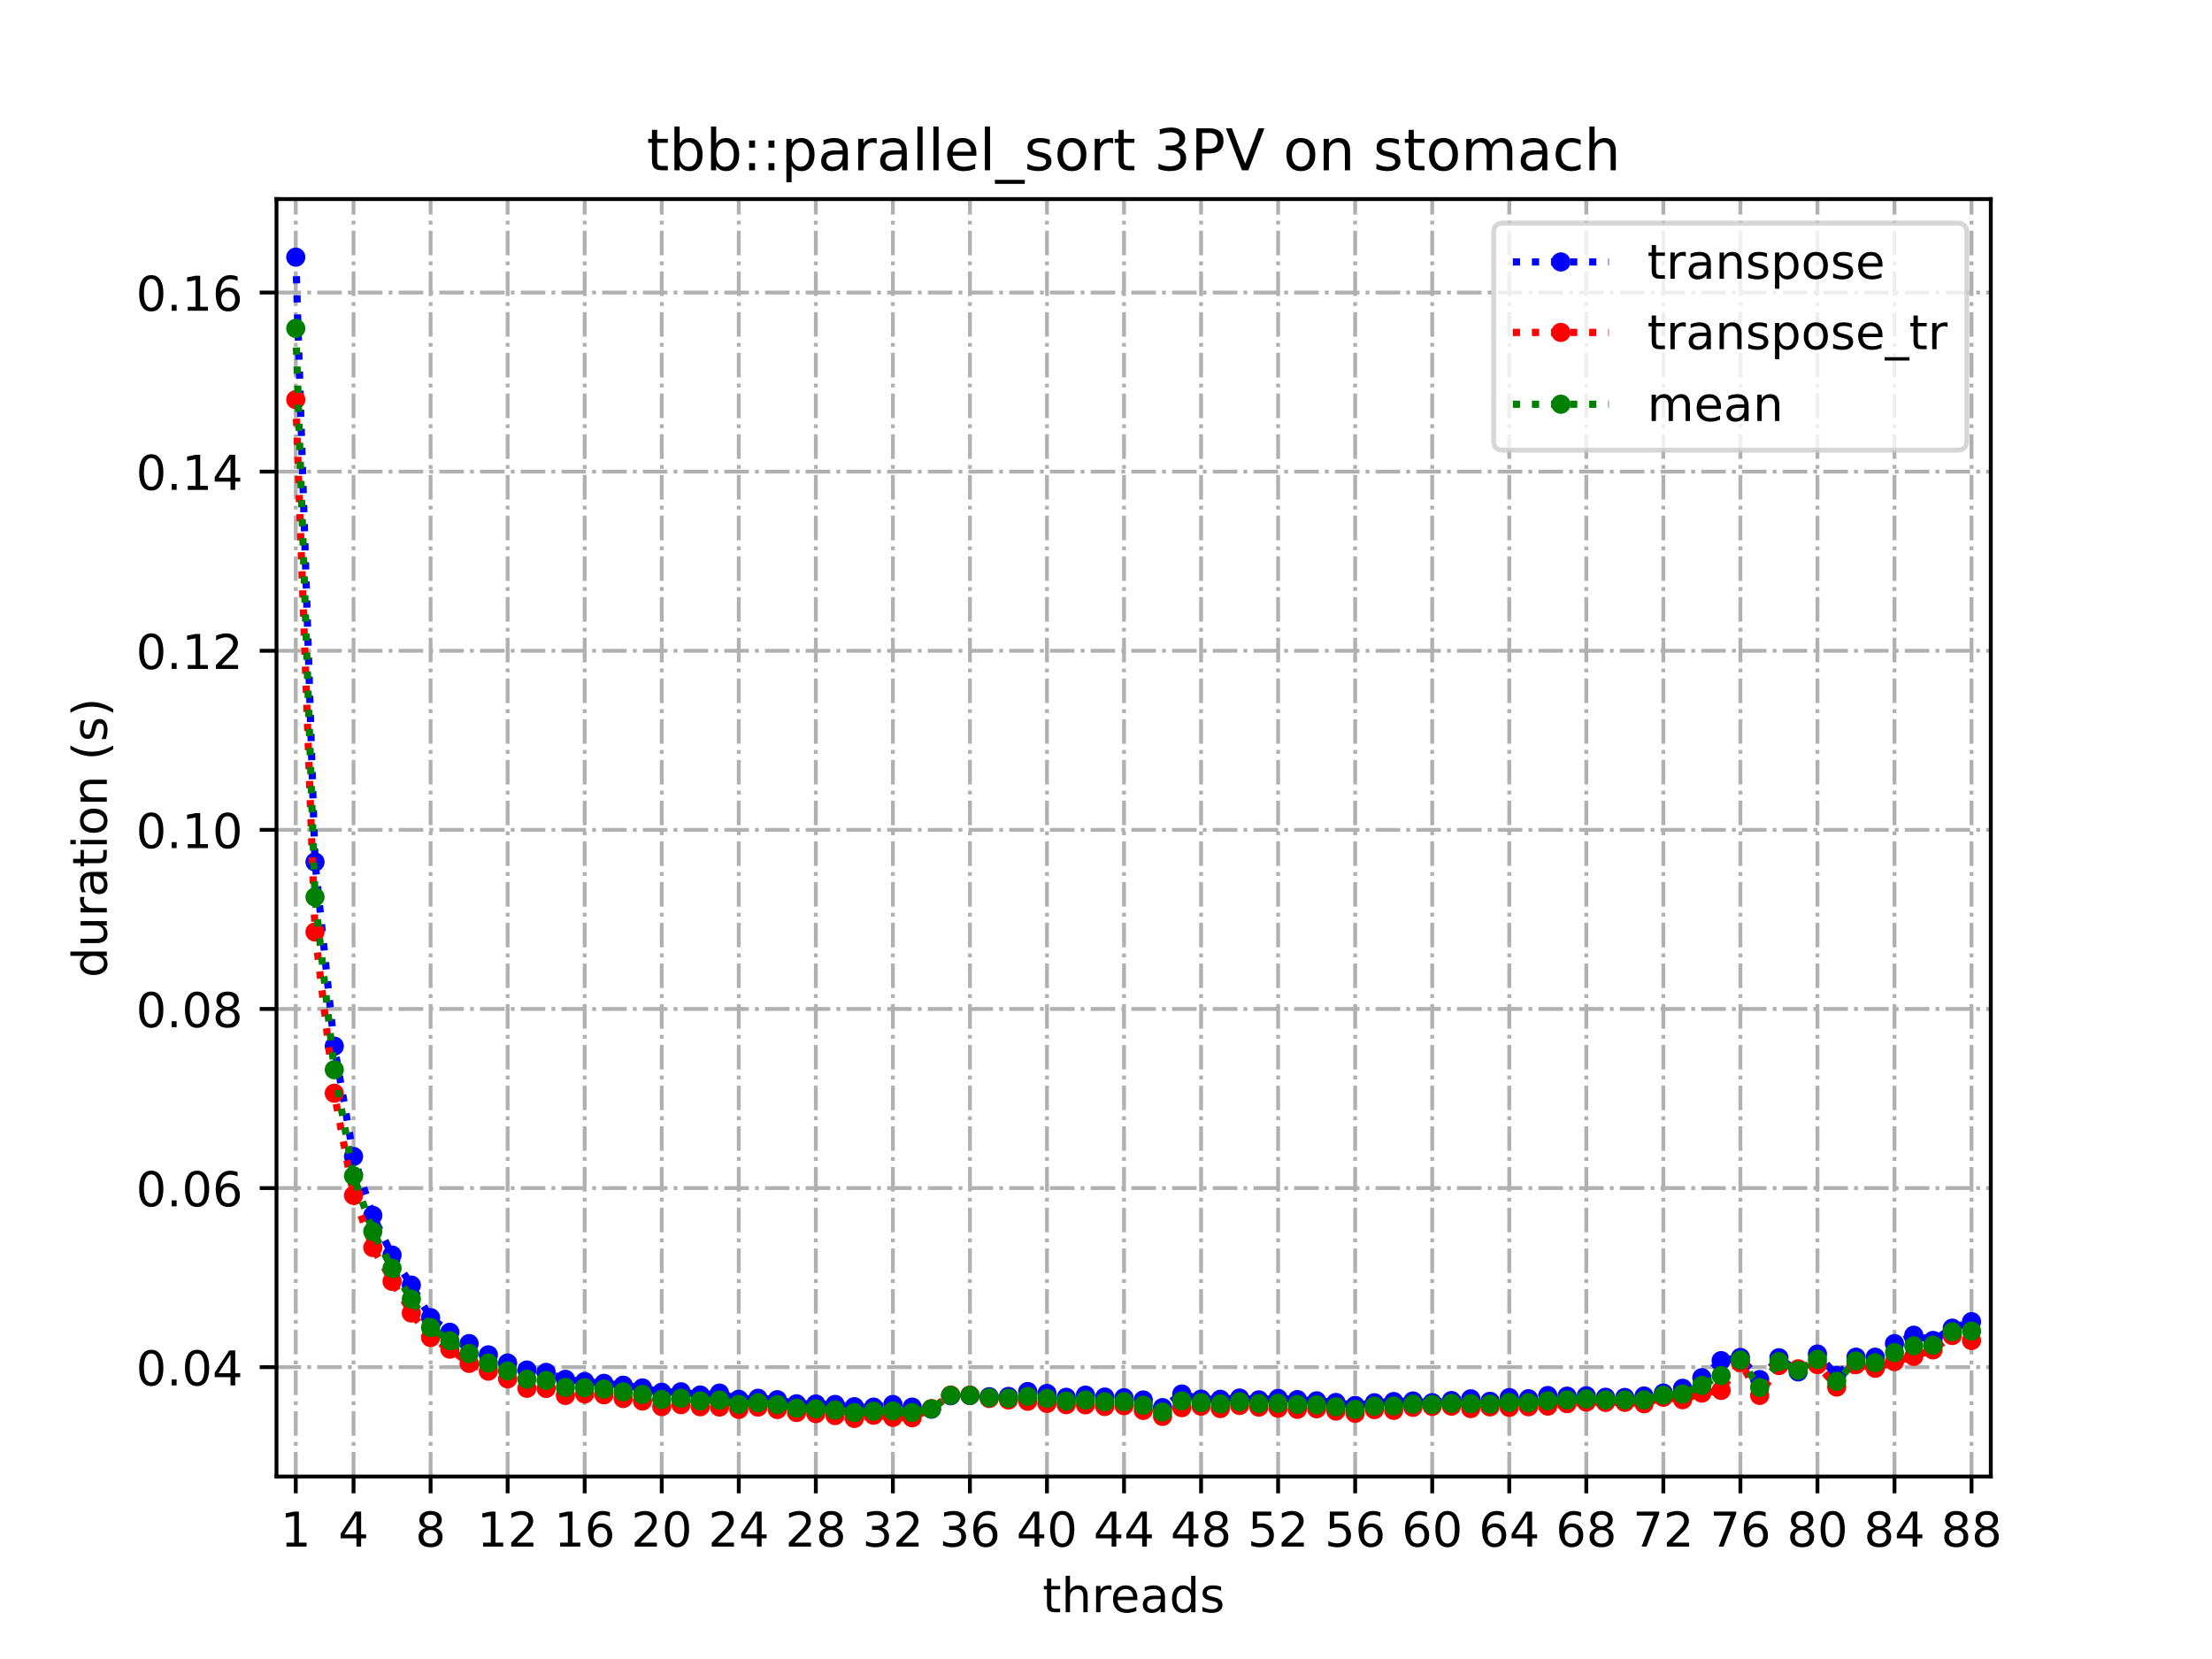 <?xml version="1.0" encoding="utf-8" standalone="no"?>
<!DOCTYPE svg PUBLIC "-//W3C//DTD SVG 1.1//EN"
  "http://www.w3.org/Graphics/SVG/1.1/DTD/svg11.dtd">
<!-- Created with matplotlib (https://matplotlib.org/) -->
<svg height="345.6pt" version="1.1" viewBox="0 0 460.8 345.6" width="460.8pt" xmlns="http://www.w3.org/2000/svg" xmlns:xlink="http://www.w3.org/1999/xlink">
 <defs>
  <style type="text/css">
*{stroke-linecap:butt;stroke-linejoin:round;}
  </style>
 </defs>
 <g id="figure_1">
  <g id="patch_1">
   <path d="M 0 345.6 
L 460.8 345.6 
L 460.8 0 
L 0 0 
z
" style="fill:#ffffff;"/>
  </g>
  <g id="axes_1">
   <g id="patch_2">
    <path d="M 57.6 307.584 
L 414.72 307.584 
L 414.72 41.472 
L 57.6 41.472 
z
" style="fill:#ffffff;"/>
   </g>
   <g id="matplotlib.axis_1">
    <g id="xtick_1">
     <g id="line2d_1">
      <path clip-path="url(#pa69238537f)" d="M 61.613 307.584 
L 61.613 41.472 
" style="fill:none;stroke:#b0b0b0;stroke-dasharray:5.12,1.28,0.8,1.28;stroke-dashoffset:0;stroke-width:0.8;"/>
     </g>
     <g id="line2d_2">
      <defs>
       <path d="M 0 0 
L 0 3.5 
" id="m935b3924fa" style="stroke:#000000;stroke-width:0.8;"/>
      </defs>
      <g>
       <use style="stroke:#000000;stroke-width:0.8;" x="61.613" xlink:href="#m935b3924fa" y="307.584"/>
      </g>
     </g>
     <g id="text_1">
      <!-- 1 -->
      <defs>
       <path d="M 12.406 8.297 
L 28.516 8.297 
L 28.516 63.922 
L 10.984 60.406 
L 10.984 69.391 
L 28.422 72.906 
L 38.281 72.906 
L 38.281 8.297 
L 54.391 8.297 
L 54.391 0 
L 12.406 0 
z
" id="DejaVuSans-49"/>
      </defs>
      <g transform="translate(58.431 322.182)scale(0.1 -0.1)">
       <use xlink:href="#DejaVuSans-49"/>
      </g>
     </g>
    </g>
    <g id="xtick_2">
     <g id="line2d_3">
      <path clip-path="url(#pa69238537f)" d="M 73.65 307.584 
L 73.65 41.472 
" style="fill:none;stroke:#b0b0b0;stroke-dasharray:5.12,1.28,0.8,1.28;stroke-dashoffset:0;stroke-width:0.8;"/>
     </g>
     <g id="line2d_4">
      <g>
       <use style="stroke:#000000;stroke-width:0.8;" x="73.65" xlink:href="#m935b3924fa" y="307.584"/>
      </g>
     </g>
     <g id="text_2">
      <!-- 4 -->
      <defs>
       <path d="M 37.797 64.312 
L 12.891 25.391 
L 37.797 25.391 
z
M 35.203 72.906 
L 47.609 72.906 
L 47.609 25.391 
L 58.016 25.391 
L 58.016 17.188 
L 47.609 17.188 
L 47.609 0 
L 37.797 0 
L 37.797 17.188 
L 4.891 17.188 
L 4.891 26.703 
z
" id="DejaVuSans-52"/>
      </defs>
      <g transform="translate(70.469 322.182)scale(0.1 -0.1)">
       <use xlink:href="#DejaVuSans-52"/>
      </g>
     </g>
    </g>
    <g id="xtick_3">
     <g id="line2d_5">
      <path clip-path="url(#pa69238537f)" d="M 89.701 307.584 
L 89.701 41.472 
" style="fill:none;stroke:#b0b0b0;stroke-dasharray:5.12,1.28,0.8,1.28;stroke-dashoffset:0;stroke-width:0.8;"/>
     </g>
     <g id="line2d_6">
      <g>
       <use style="stroke:#000000;stroke-width:0.8;" x="89.701" xlink:href="#m935b3924fa" y="307.584"/>
      </g>
     </g>
     <g id="text_3">
      <!-- 8 -->
      <defs>
       <path d="M 31.781 34.625 
Q 24.75 34.625 20.719 30.859 
Q 16.703 27.094 16.703 20.516 
Q 16.703 13.922 20.719 10.156 
Q 24.75 6.391 31.781 6.391 
Q 38.812 6.391 42.859 10.172 
Q 46.922 13.969 46.922 20.516 
Q 46.922 27.094 42.891 30.859 
Q 38.875 34.625 31.781 34.625 
z
M 21.922 38.812 
Q 15.578 40.375 12.031 44.719 
Q 8.5 49.078 8.5 55.328 
Q 8.5 64.062 14.719 69.141 
Q 20.953 74.219 31.781 74.219 
Q 42.672 74.219 48.875 69.141 
Q 55.078 64.062 55.078 55.328 
Q 55.078 49.078 51.531 44.719 
Q 48 40.375 41.703 38.812 
Q 48.828 37.156 52.797 32.312 
Q 56.781 27.484 56.781 20.516 
Q 56.781 9.906 50.312 4.234 
Q 43.844 -1.422 31.781 -1.422 
Q 19.734 -1.422 13.25 4.234 
Q 6.781 9.906 6.781 20.516 
Q 6.781 27.484 10.781 32.312 
Q 14.797 37.156 21.922 38.812 
z
M 18.312 54.391 
Q 18.312 48.734 21.844 45.562 
Q 25.391 42.391 31.781 42.391 
Q 38.141 42.391 41.719 45.562 
Q 45.312 48.734 45.312 54.391 
Q 45.312 60.062 41.719 63.234 
Q 38.141 66.406 31.781 66.406 
Q 25.391 66.406 21.844 63.234 
Q 18.312 60.062 18.312 54.391 
z
" id="DejaVuSans-56"/>
      </defs>
      <g transform="translate(86.519 322.182)scale(0.1 -0.1)">
       <use xlink:href="#DejaVuSans-56"/>
      </g>
     </g>
    </g>
    <g id="xtick_4">
     <g id="line2d_7">
      <path clip-path="url(#pa69238537f)" d="M 105.751 307.584 
L 105.751 41.472 
" style="fill:none;stroke:#b0b0b0;stroke-dasharray:5.12,1.28,0.8,1.28;stroke-dashoffset:0;stroke-width:0.8;"/>
     </g>
     <g id="line2d_8">
      <g>
       <use style="stroke:#000000;stroke-width:0.8;" x="105.751" xlink:href="#m935b3924fa" y="307.584"/>
      </g>
     </g>
     <g id="text_4">
      <!-- 12 -->
      <defs>
       <path d="M 19.188 8.297 
L 53.609 8.297 
L 53.609 0 
L 7.328 0 
L 7.328 8.297 
Q 12.938 14.109 22.625 23.891 
Q 32.328 33.688 34.812 36.531 
Q 39.547 41.844 41.422 45.531 
Q 43.312 49.219 43.312 52.781 
Q 43.312 58.594 39.234 62.25 
Q 35.156 65.922 28.609 65.922 
Q 23.969 65.922 18.812 64.312 
Q 13.672 62.703 7.812 59.422 
L 7.812 69.391 
Q 13.766 71.781 18.938 73 
Q 24.125 74.219 28.422 74.219 
Q 39.75 74.219 46.484 68.547 
Q 53.219 62.891 53.219 53.422 
Q 53.219 48.922 51.531 44.891 
Q 49.859 40.875 45.406 35.406 
Q 44.188 33.984 37.641 27.219 
Q 31.109 20.453 19.188 8.297 
z
" id="DejaVuSans-50"/>
      </defs>
      <g transform="translate(99.389 322.182)scale(0.1 -0.1)">
       <use xlink:href="#DejaVuSans-49"/>
       <use x="63.623" xlink:href="#DejaVuSans-50"/>
      </g>
     </g>
    </g>
    <g id="xtick_5">
     <g id="line2d_9">
      <path clip-path="url(#pa69238537f)" d="M 121.801 307.584 
L 121.801 41.472 
" style="fill:none;stroke:#b0b0b0;stroke-dasharray:5.12,1.28,0.8,1.28;stroke-dashoffset:0;stroke-width:0.8;"/>
     </g>
     <g id="line2d_10">
      <g>
       <use style="stroke:#000000;stroke-width:0.8;" x="121.801" xlink:href="#m935b3924fa" y="307.584"/>
      </g>
     </g>
     <g id="text_5">
      <!-- 16 -->
      <defs>
       <path d="M 33.016 40.375 
Q 26.375 40.375 22.484 35.828 
Q 18.609 31.297 18.609 23.391 
Q 18.609 15.531 22.484 10.953 
Q 26.375 6.391 33.016 6.391 
Q 39.656 6.391 43.531 10.953 
Q 47.406 15.531 47.406 23.391 
Q 47.406 31.297 43.531 35.828 
Q 39.656 40.375 33.016 40.375 
z
M 52.594 71.297 
L 52.594 62.312 
Q 48.875 64.062 45.094 64.984 
Q 41.312 65.922 37.594 65.922 
Q 27.828 65.922 22.672 59.328 
Q 17.531 52.734 16.797 39.406 
Q 19.672 43.656 24.016 45.922 
Q 28.375 48.188 33.594 48.188 
Q 44.578 48.188 50.953 41.516 
Q 57.328 34.859 57.328 23.391 
Q 57.328 12.156 50.688 5.359 
Q 44.047 -1.422 33.016 -1.422 
Q 20.359 -1.422 13.672 8.266 
Q 6.984 17.969 6.984 36.375 
Q 6.984 53.656 15.188 63.938 
Q 23.391 74.219 37.203 74.219 
Q 40.922 74.219 44.703 73.484 
Q 48.484 72.75 52.594 71.297 
z
" id="DejaVuSans-54"/>
      </defs>
      <g transform="translate(115.439 322.182)scale(0.1 -0.1)">
       <use xlink:href="#DejaVuSans-49"/>
       <use x="63.623" xlink:href="#DejaVuSans-54"/>
      </g>
     </g>
    </g>
    <g id="xtick_6">
     <g id="line2d_11">
      <path clip-path="url(#pa69238537f)" d="M 137.852 307.584 
L 137.852 41.472 
" style="fill:none;stroke:#b0b0b0;stroke-dasharray:5.12,1.28,0.8,1.28;stroke-dashoffset:0;stroke-width:0.8;"/>
     </g>
     <g id="line2d_12">
      <g>
       <use style="stroke:#000000;stroke-width:0.8;" x="137.852" xlink:href="#m935b3924fa" y="307.584"/>
      </g>
     </g>
     <g id="text_6">
      <!-- 20 -->
      <defs>
       <path d="M 31.781 66.406 
Q 24.172 66.406 20.328 58.906 
Q 16.5 51.422 16.5 36.375 
Q 16.5 21.391 20.328 13.891 
Q 24.172 6.391 31.781 6.391 
Q 39.453 6.391 43.281 13.891 
Q 47.125 21.391 47.125 36.375 
Q 47.125 51.422 43.281 58.906 
Q 39.453 66.406 31.781 66.406 
z
M 31.781 74.219 
Q 44.047 74.219 50.516 64.516 
Q 56.984 54.828 56.984 36.375 
Q 56.984 17.969 50.516 8.266 
Q 44.047 -1.422 31.781 -1.422 
Q 19.531 -1.422 13.062 8.266 
Q 6.594 17.969 6.594 36.375 
Q 6.594 54.828 13.062 64.516 
Q 19.531 74.219 31.781 74.219 
z
" id="DejaVuSans-48"/>
      </defs>
      <g transform="translate(131.489 322.182)scale(0.1 -0.1)">
       <use xlink:href="#DejaVuSans-50"/>
       <use x="63.623" xlink:href="#DejaVuSans-48"/>
      </g>
     </g>
    </g>
    <g id="xtick_7">
     <g id="line2d_13">
      <path clip-path="url(#pa69238537f)" d="M 153.902 307.584 
L 153.902 41.472 
" style="fill:none;stroke:#b0b0b0;stroke-dasharray:5.12,1.28,0.8,1.28;stroke-dashoffset:0;stroke-width:0.8;"/>
     </g>
     <g id="line2d_14">
      <g>
       <use style="stroke:#000000;stroke-width:0.8;" x="153.902" xlink:href="#m935b3924fa" y="307.584"/>
      </g>
     </g>
     <g id="text_7">
      <!-- 24 -->
      <g transform="translate(147.54 322.182)scale(0.1 -0.1)">
       <use xlink:href="#DejaVuSans-50"/>
       <use x="63.623" xlink:href="#DejaVuSans-52"/>
      </g>
     </g>
    </g>
    <g id="xtick_8">
     <g id="line2d_15">
      <path clip-path="url(#pa69238537f)" d="M 169.952 307.584 
L 169.952 41.472 
" style="fill:none;stroke:#b0b0b0;stroke-dasharray:5.12,1.28,0.8,1.28;stroke-dashoffset:0;stroke-width:0.8;"/>
     </g>
     <g id="line2d_16">
      <g>
       <use style="stroke:#000000;stroke-width:0.8;" x="169.952" xlink:href="#m935b3924fa" y="307.584"/>
      </g>
     </g>
     <g id="text_8">
      <!-- 28 -->
      <g transform="translate(163.59 322.182)scale(0.1 -0.1)">
       <use xlink:href="#DejaVuSans-50"/>
       <use x="63.623" xlink:href="#DejaVuSans-56"/>
      </g>
     </g>
    </g>
    <g id="xtick_9">
     <g id="line2d_17">
      <path clip-path="url(#pa69238537f)" d="M 186.003 307.584 
L 186.003 41.472 
" style="fill:none;stroke:#b0b0b0;stroke-dasharray:5.12,1.28,0.8,1.28;stroke-dashoffset:0;stroke-width:0.8;"/>
     </g>
     <g id="line2d_18">
      <g>
       <use style="stroke:#000000;stroke-width:0.8;" x="186.003" xlink:href="#m935b3924fa" y="307.584"/>
      </g>
     </g>
     <g id="text_9">
      <!-- 32 -->
      <defs>
       <path d="M 40.578 39.312 
Q 47.656 37.797 51.625 33 
Q 55.609 28.219 55.609 21.188 
Q 55.609 10.406 48.188 4.484 
Q 40.766 -1.422 27.094 -1.422 
Q 22.516 -1.422 17.656 -0.516 
Q 12.797 0.391 7.625 2.203 
L 7.625 11.719 
Q 11.719 9.328 16.594 8.109 
Q 21.484 6.891 26.812 6.891 
Q 36.078 6.891 40.938 10.547 
Q 45.797 14.203 45.797 21.188 
Q 45.797 27.641 41.281 31.266 
Q 36.766 34.906 28.719 34.906 
L 20.219 34.906 
L 20.219 43.016 
L 29.109 43.016 
Q 36.375 43.016 40.234 45.922 
Q 44.094 48.828 44.094 54.297 
Q 44.094 59.906 40.109 62.906 
Q 36.141 65.922 28.719 65.922 
Q 24.656 65.922 20.016 65.031 
Q 15.375 64.156 9.812 62.312 
L 9.812 71.094 
Q 15.438 72.656 20.344 73.438 
Q 25.25 74.219 29.594 74.219 
Q 40.828 74.219 47.359 69.109 
Q 53.906 64.016 53.906 55.328 
Q 53.906 49.266 50.438 45.094 
Q 46.969 40.922 40.578 39.312 
z
" id="DejaVuSans-51"/>
      </defs>
      <g transform="translate(179.64 322.182)scale(0.1 -0.1)">
       <use xlink:href="#DejaVuSans-51"/>
       <use x="63.623" xlink:href="#DejaVuSans-50"/>
      </g>
     </g>
    </g>
    <g id="xtick_10">
     <g id="line2d_19">
      <path clip-path="url(#pa69238537f)" d="M 202.053 307.584 
L 202.053 41.472 
" style="fill:none;stroke:#b0b0b0;stroke-dasharray:5.12,1.28,0.8,1.28;stroke-dashoffset:0;stroke-width:0.8;"/>
     </g>
     <g id="line2d_20">
      <g>
       <use style="stroke:#000000;stroke-width:0.8;" x="202.053" xlink:href="#m935b3924fa" y="307.584"/>
      </g>
     </g>
     <g id="text_10">
      <!-- 36 -->
      <g transform="translate(195.691 322.182)scale(0.1 -0.1)">
       <use xlink:href="#DejaVuSans-51"/>
       <use x="63.623" xlink:href="#DejaVuSans-54"/>
      </g>
     </g>
    </g>
    <g id="xtick_11">
     <g id="line2d_21">
      <path clip-path="url(#pa69238537f)" d="M 218.103 307.584 
L 218.103 41.472 
" style="fill:none;stroke:#b0b0b0;stroke-dasharray:5.12,1.28,0.8,1.28;stroke-dashoffset:0;stroke-width:0.8;"/>
     </g>
     <g id="line2d_22">
      <g>
       <use style="stroke:#000000;stroke-width:0.8;" x="218.103" xlink:href="#m935b3924fa" y="307.584"/>
      </g>
     </g>
     <g id="text_11">
      <!-- 40 -->
      <g transform="translate(211.741 322.182)scale(0.1 -0.1)">
       <use xlink:href="#DejaVuSans-52"/>
       <use x="63.623" xlink:href="#DejaVuSans-48"/>
      </g>
     </g>
    </g>
    <g id="xtick_12">
     <g id="line2d_23">
      <path clip-path="url(#pa69238537f)" d="M 234.154 307.584 
L 234.154 41.472 
" style="fill:none;stroke:#b0b0b0;stroke-dasharray:5.12,1.28,0.8,1.28;stroke-dashoffset:0;stroke-width:0.8;"/>
     </g>
     <g id="line2d_24">
      <g>
       <use style="stroke:#000000;stroke-width:0.8;" x="234.154" xlink:href="#m935b3924fa" y="307.584"/>
      </g>
     </g>
     <g id="text_12">
      <!-- 44 -->
      <g transform="translate(227.791 322.182)scale(0.1 -0.1)">
       <use xlink:href="#DejaVuSans-52"/>
       <use x="63.623" xlink:href="#DejaVuSans-52"/>
      </g>
     </g>
    </g>
    <g id="xtick_13">
     <g id="line2d_25">
      <path clip-path="url(#pa69238537f)" d="M 250.204 307.584 
L 250.204 41.472 
" style="fill:none;stroke:#b0b0b0;stroke-dasharray:5.12,1.28,0.8,1.28;stroke-dashoffset:0;stroke-width:0.8;"/>
     </g>
     <g id="line2d_26">
      <g>
       <use style="stroke:#000000;stroke-width:0.8;" x="250.204" xlink:href="#m935b3924fa" y="307.584"/>
      </g>
     </g>
     <g id="text_13">
      <!-- 48 -->
      <g transform="translate(243.842 322.182)scale(0.1 -0.1)">
       <use xlink:href="#DejaVuSans-52"/>
       <use x="63.623" xlink:href="#DejaVuSans-56"/>
      </g>
     </g>
    </g>
    <g id="xtick_14">
     <g id="line2d_27">
      <path clip-path="url(#pa69238537f)" d="M 266.254 307.584 
L 266.254 41.472 
" style="fill:none;stroke:#b0b0b0;stroke-dasharray:5.12,1.28,0.8,1.28;stroke-dashoffset:0;stroke-width:0.8;"/>
     </g>
     <g id="line2d_28">
      <g>
       <use style="stroke:#000000;stroke-width:0.8;" x="266.254" xlink:href="#m935b3924fa" y="307.584"/>
      </g>
     </g>
     <g id="text_14">
      <!-- 52 -->
      <defs>
       <path d="M 10.797 72.906 
L 49.516 72.906 
L 49.516 64.594 
L 19.828 64.594 
L 19.828 46.734 
Q 21.969 47.469 24.109 47.828 
Q 26.266 48.188 28.422 48.188 
Q 40.625 48.188 47.75 41.5 
Q 54.891 34.812 54.891 23.391 
Q 54.891 11.625 47.562 5.094 
Q 40.234 -1.422 26.906 -1.422 
Q 22.312 -1.422 17.547 -0.641 
Q 12.797 0.141 7.719 1.703 
L 7.719 11.625 
Q 12.109 9.234 16.797 8.062 
Q 21.484 6.891 26.703 6.891 
Q 35.156 6.891 40.078 11.328 
Q 45.016 15.766 45.016 23.391 
Q 45.016 31 40.078 35.438 
Q 35.156 39.891 26.703 39.891 
Q 22.75 39.891 18.812 39.016 
Q 14.891 38.141 10.797 36.281 
z
" id="DejaVuSans-53"/>
      </defs>
      <g transform="translate(259.892 322.182)scale(0.1 -0.1)">
       <use xlink:href="#DejaVuSans-53"/>
       <use x="63.623" xlink:href="#DejaVuSans-50"/>
      </g>
     </g>
    </g>
    <g id="xtick_15">
     <g id="line2d_29">
      <path clip-path="url(#pa69238537f)" d="M 282.305 307.584 
L 282.305 41.472 
" style="fill:none;stroke:#b0b0b0;stroke-dasharray:5.12,1.28,0.8,1.28;stroke-dashoffset:0;stroke-width:0.8;"/>
     </g>
     <g id="line2d_30">
      <g>
       <use style="stroke:#000000;stroke-width:0.8;" x="282.305" xlink:href="#m935b3924fa" y="307.584"/>
      </g>
     </g>
     <g id="text_15">
      <!-- 56 -->
      <g transform="translate(275.942 322.182)scale(0.1 -0.1)">
       <use xlink:href="#DejaVuSans-53"/>
       <use x="63.623" xlink:href="#DejaVuSans-54"/>
      </g>
     </g>
    </g>
    <g id="xtick_16">
     <g id="line2d_31">
      <path clip-path="url(#pa69238537f)" d="M 298.355 307.584 
L 298.355 41.472 
" style="fill:none;stroke:#b0b0b0;stroke-dasharray:5.12,1.28,0.8,1.28;stroke-dashoffset:0;stroke-width:0.8;"/>
     </g>
     <g id="line2d_32">
      <g>
       <use style="stroke:#000000;stroke-width:0.8;" x="298.355" xlink:href="#m935b3924fa" y="307.584"/>
      </g>
     </g>
     <g id="text_16">
      <!-- 60 -->
      <g transform="translate(291.993 322.182)scale(0.1 -0.1)">
       <use xlink:href="#DejaVuSans-54"/>
       <use x="63.623" xlink:href="#DejaVuSans-48"/>
      </g>
     </g>
    </g>
    <g id="xtick_17">
     <g id="line2d_33">
      <path clip-path="url(#pa69238537f)" d="M 314.405 307.584 
L 314.405 41.472 
" style="fill:none;stroke:#b0b0b0;stroke-dasharray:5.12,1.28,0.8,1.28;stroke-dashoffset:0;stroke-width:0.8;"/>
     </g>
     <g id="line2d_34">
      <g>
       <use style="stroke:#000000;stroke-width:0.8;" x="314.405" xlink:href="#m935b3924fa" y="307.584"/>
      </g>
     </g>
     <g id="text_17">
      <!-- 64 -->
      <g transform="translate(308.043 322.182)scale(0.1 -0.1)">
       <use xlink:href="#DejaVuSans-54"/>
       <use x="63.623" xlink:href="#DejaVuSans-52"/>
      </g>
     </g>
    </g>
    <g id="xtick_18">
     <g id="line2d_35">
      <path clip-path="url(#pa69238537f)" d="M 330.456 307.584 
L 330.456 41.472 
" style="fill:none;stroke:#b0b0b0;stroke-dasharray:5.12,1.28,0.8,1.28;stroke-dashoffset:0;stroke-width:0.8;"/>
     </g>
     <g id="line2d_36">
      <g>
       <use style="stroke:#000000;stroke-width:0.8;" x="330.456" xlink:href="#m935b3924fa" y="307.584"/>
      </g>
     </g>
     <g id="text_18">
      <!-- 68 -->
      <g transform="translate(324.093 322.182)scale(0.1 -0.1)">
       <use xlink:href="#DejaVuSans-54"/>
       <use x="63.623" xlink:href="#DejaVuSans-56"/>
      </g>
     </g>
    </g>
    <g id="xtick_19">
     <g id="line2d_37">
      <path clip-path="url(#pa69238537f)" d="M 346.506 307.584 
L 346.506 41.472 
" style="fill:none;stroke:#b0b0b0;stroke-dasharray:5.12,1.28,0.8,1.28;stroke-dashoffset:0;stroke-width:0.8;"/>
     </g>
     <g id="line2d_38">
      <g>
       <use style="stroke:#000000;stroke-width:0.8;" x="346.506" xlink:href="#m935b3924fa" y="307.584"/>
      </g>
     </g>
     <g id="text_19">
      <!-- 72 -->
      <defs>
       <path d="M 8.203 72.906 
L 55.078 72.906 
L 55.078 68.703 
L 28.609 0 
L 18.312 0 
L 43.219 64.594 
L 8.203 64.594 
z
" id="DejaVuSans-55"/>
      </defs>
      <g transform="translate(340.144 322.182)scale(0.1 -0.1)">
       <use xlink:href="#DejaVuSans-55"/>
       <use x="63.623" xlink:href="#DejaVuSans-50"/>
      </g>
     </g>
    </g>
    <g id="xtick_20">
     <g id="line2d_39">
      <path clip-path="url(#pa69238537f)" d="M 362.556 307.584 
L 362.556 41.472 
" style="fill:none;stroke:#b0b0b0;stroke-dasharray:5.12,1.28,0.8,1.28;stroke-dashoffset:0;stroke-width:0.8;"/>
     </g>
     <g id="line2d_40">
      <g>
       <use style="stroke:#000000;stroke-width:0.8;" x="362.556" xlink:href="#m935b3924fa" y="307.584"/>
      </g>
     </g>
     <g id="text_20">
      <!-- 76 -->
      <g transform="translate(356.194 322.182)scale(0.1 -0.1)">
       <use xlink:href="#DejaVuSans-55"/>
       <use x="63.623" xlink:href="#DejaVuSans-54"/>
      </g>
     </g>
    </g>
    <g id="xtick_21">
     <g id="line2d_41">
      <path clip-path="url(#pa69238537f)" d="M 378.607 307.584 
L 378.607 41.472 
" style="fill:none;stroke:#b0b0b0;stroke-dasharray:5.12,1.28,0.8,1.28;stroke-dashoffset:0;stroke-width:0.8;"/>
     </g>
     <g id="line2d_42">
      <g>
       <use style="stroke:#000000;stroke-width:0.8;" x="378.607" xlink:href="#m935b3924fa" y="307.584"/>
      </g>
     </g>
     <g id="text_21">
      <!-- 80 -->
      <g transform="translate(372.244 322.182)scale(0.1 -0.1)">
       <use xlink:href="#DejaVuSans-56"/>
       <use x="63.623" xlink:href="#DejaVuSans-48"/>
      </g>
     </g>
    </g>
    <g id="xtick_22">
     <g id="line2d_43">
      <path clip-path="url(#pa69238537f)" d="M 394.657 307.584 
L 394.657 41.472 
" style="fill:none;stroke:#b0b0b0;stroke-dasharray:5.12,1.28,0.8,1.28;stroke-dashoffset:0;stroke-width:0.8;"/>
     </g>
     <g id="line2d_44">
      <g>
       <use style="stroke:#000000;stroke-width:0.8;" x="394.657" xlink:href="#m935b3924fa" y="307.584"/>
      </g>
     </g>
     <g id="text_22">
      <!-- 84 -->
      <g transform="translate(388.295 322.182)scale(0.1 -0.1)">
       <use xlink:href="#DejaVuSans-56"/>
       <use x="63.623" xlink:href="#DejaVuSans-52"/>
      </g>
     </g>
    </g>
    <g id="xtick_23">
     <g id="line2d_45">
      <path clip-path="url(#pa69238537f)" d="M 410.707 307.584 
L 410.707 41.472 
" style="fill:none;stroke:#b0b0b0;stroke-dasharray:5.12,1.28,0.8,1.28;stroke-dashoffset:0;stroke-width:0.8;"/>
     </g>
     <g id="line2d_46">
      <g>
       <use style="stroke:#000000;stroke-width:0.8;" x="410.707" xlink:href="#m935b3924fa" y="307.584"/>
      </g>
     </g>
     <g id="text_23">
      <!-- 88 -->
      <g transform="translate(404.345 322.182)scale(0.1 -0.1)">
       <use xlink:href="#DejaVuSans-56"/>
       <use x="63.623" xlink:href="#DejaVuSans-56"/>
      </g>
     </g>
    </g>
    <g id="text_24">
     <!-- threads -->
     <defs>
      <path d="M 18.312 70.219 
L 18.312 54.688 
L 36.812 54.688 
L 36.812 47.703 
L 18.312 47.703 
L 18.312 18.016 
Q 18.312 11.328 20.141 9.422 
Q 21.969 7.516 27.594 7.516 
L 36.812 7.516 
L 36.812 0 
L 27.594 0 
Q 17.188 0 13.234 3.875 
Q 9.281 7.766 9.281 18.016 
L 9.281 47.703 
L 2.688 47.703 
L 2.688 54.688 
L 9.281 54.688 
L 9.281 70.219 
z
" id="DejaVuSans-116"/>
      <path d="M 54.891 33.016 
L 54.891 0 
L 45.906 0 
L 45.906 32.719 
Q 45.906 40.484 42.875 44.328 
Q 39.844 48.188 33.797 48.188 
Q 26.516 48.188 22.312 43.547 
Q 18.109 38.922 18.109 30.906 
L 18.109 0 
L 9.078 0 
L 9.078 75.984 
L 18.109 75.984 
L 18.109 46.188 
Q 21.344 51.125 25.703 53.562 
Q 30.078 56 35.797 56 
Q 45.219 56 50.047 50.172 
Q 54.891 44.344 54.891 33.016 
z
" id="DejaVuSans-104"/>
      <path d="M 41.109 46.297 
Q 39.594 47.172 37.812 47.578 
Q 36.031 48 33.891 48 
Q 26.266 48 22.188 43.047 
Q 18.109 38.094 18.109 28.812 
L 18.109 0 
L 9.078 0 
L 9.078 54.688 
L 18.109 54.688 
L 18.109 46.188 
Q 20.953 51.172 25.484 53.578 
Q 30.031 56 36.531 56 
Q 37.453 56 38.578 55.875 
Q 39.703 55.766 41.062 55.516 
z
" id="DejaVuSans-114"/>
      <path d="M 56.203 29.594 
L 56.203 25.203 
L 14.891 25.203 
Q 15.484 15.922 20.484 11.062 
Q 25.484 6.203 34.422 6.203 
Q 39.594 6.203 44.453 7.469 
Q 49.312 8.734 54.109 11.281 
L 54.109 2.781 
Q 49.266 0.734 44.188 -0.344 
Q 39.109 -1.422 33.891 -1.422 
Q 20.797 -1.422 13.156 6.188 
Q 5.516 13.812 5.516 26.812 
Q 5.516 40.234 12.766 48.109 
Q 20.016 56 32.328 56 
Q 43.359 56 49.781 48.891 
Q 56.203 41.797 56.203 29.594 
z
M 47.219 32.234 
Q 47.125 39.594 43.094 43.984 
Q 39.062 48.391 32.422 48.391 
Q 24.906 48.391 20.391 44.141 
Q 15.875 39.891 15.188 32.172 
z
" id="DejaVuSans-101"/>
      <path d="M 34.281 27.484 
Q 23.391 27.484 19.188 25 
Q 14.984 22.516 14.984 16.5 
Q 14.984 11.719 18.141 8.906 
Q 21.297 6.109 26.703 6.109 
Q 34.188 6.109 38.703 11.406 
Q 43.219 16.703 43.219 25.484 
L 43.219 27.484 
z
M 52.203 31.203 
L 52.203 0 
L 43.219 0 
L 43.219 8.297 
Q 40.141 3.328 35.547 0.953 
Q 30.953 -1.422 24.312 -1.422 
Q 15.922 -1.422 10.953 3.297 
Q 6 8.016 6 15.922 
Q 6 25.141 12.172 29.828 
Q 18.359 34.516 30.609 34.516 
L 43.219 34.516 
L 43.219 35.406 
Q 43.219 41.609 39.141 45 
Q 35.062 48.391 27.688 48.391 
Q 23 48.391 18.547 47.266 
Q 14.109 46.141 10.016 43.891 
L 10.016 52.203 
Q 14.938 54.109 19.578 55.047 
Q 24.219 56 28.609 56 
Q 40.484 56 46.344 49.844 
Q 52.203 43.703 52.203 31.203 
z
" id="DejaVuSans-97"/>
      <path d="M 45.406 46.391 
L 45.406 75.984 
L 54.391 75.984 
L 54.391 0 
L 45.406 0 
L 45.406 8.203 
Q 42.578 3.328 38.25 0.953 
Q 33.938 -1.422 27.875 -1.422 
Q 17.969 -1.422 11.734 6.484 
Q 5.516 14.406 5.516 27.297 
Q 5.516 40.188 11.734 48.094 
Q 17.969 56 27.875 56 
Q 33.938 56 38.25 53.625 
Q 42.578 51.266 45.406 46.391 
z
M 14.797 27.297 
Q 14.797 17.391 18.875 11.75 
Q 22.953 6.109 30.078 6.109 
Q 37.203 6.109 41.297 11.75 
Q 45.406 17.391 45.406 27.297 
Q 45.406 37.203 41.297 42.844 
Q 37.203 48.484 30.078 48.484 
Q 22.953 48.484 18.875 42.844 
Q 14.797 37.203 14.797 27.297 
z
" id="DejaVuSans-100"/>
      <path d="M 44.281 53.078 
L 44.281 44.578 
Q 40.484 46.531 36.375 47.5 
Q 32.281 48.484 27.875 48.484 
Q 21.188 48.484 17.844 46.438 
Q 14.5 44.391 14.5 40.281 
Q 14.5 37.156 16.891 35.375 
Q 19.281 33.594 26.516 31.984 
L 29.594 31.297 
Q 39.156 29.25 43.188 25.516 
Q 47.219 21.781 47.219 15.094 
Q 47.219 7.469 41.188 3.016 
Q 35.156 -1.422 24.609 -1.422 
Q 20.219 -1.422 15.453 -0.562 
Q 10.688 0.297 5.422 2 
L 5.422 11.281 
Q 10.406 8.688 15.234 7.391 
Q 20.062 6.109 24.812 6.109 
Q 31.156 6.109 34.562 8.281 
Q 37.984 10.453 37.984 14.406 
Q 37.984 18.062 35.516 20.016 
Q 33.062 21.969 24.703 23.781 
L 21.578 24.516 
Q 13.234 26.266 9.516 29.906 
Q 5.812 33.547 5.812 39.891 
Q 5.812 47.609 11.281 51.797 
Q 16.75 56 26.812 56 
Q 31.781 56 36.172 55.266 
Q 40.578 54.547 44.281 53.078 
z
" id="DejaVuSans-115"/>
     </defs>
     <g transform="translate(217.169 335.861)scale(0.1 -0.1)">
      <use xlink:href="#DejaVuSans-116"/>
      <use x="39.209" xlink:href="#DejaVuSans-104"/>
      <use x="102.588" xlink:href="#DejaVuSans-114"/>
      <use x="141.451" xlink:href="#DejaVuSans-101"/>
      <use x="202.975" xlink:href="#DejaVuSans-97"/>
      <use x="264.254" xlink:href="#DejaVuSans-100"/>
      <use x="327.73" xlink:href="#DejaVuSans-115"/>
     </g>
    </g>
   </g>
   <g id="matplotlib.axis_2">
    <g id="ytick_1">
     <g id="line2d_47">
      <path clip-path="url(#pa69238537f)" d="M 57.6 284.808 
L 414.72 284.808 
" style="fill:none;stroke:#b0b0b0;stroke-dasharray:5.12,1.28,0.8,1.28;stroke-dashoffset:0;stroke-width:0.8;"/>
     </g>
     <g id="line2d_48">
      <defs>
       <path d="M 0 0 
L -3.5 0 
" id="m592a734abd" style="stroke:#000000;stroke-width:0.8;"/>
      </defs>
      <g>
       <use style="stroke:#000000;stroke-width:0.8;" x="57.6" xlink:href="#m592a734abd" y="284.808"/>
      </g>
     </g>
     <g id="text_25">
      <!-- 0.04 -->
      <defs>
       <path d="M 10.688 12.406 
L 21 12.406 
L 21 0 
L 10.688 0 
z
" id="DejaVuSans-46"/>
      </defs>
      <g transform="translate(28.334 288.608)scale(0.1 -0.1)">
       <use xlink:href="#DejaVuSans-48"/>
       <use x="63.623" xlink:href="#DejaVuSans-46"/>
       <use x="95.41" xlink:href="#DejaVuSans-48"/>
       <use x="159.033" xlink:href="#DejaVuSans-52"/>
      </g>
     </g>
    </g>
    <g id="ytick_2">
     <g id="line2d_49">
      <path clip-path="url(#pa69238537f)" d="M 57.6 247.497 
L 414.72 247.497 
" style="fill:none;stroke:#b0b0b0;stroke-dasharray:5.12,1.28,0.8,1.28;stroke-dashoffset:0;stroke-width:0.8;"/>
     </g>
     <g id="line2d_50">
      <g>
       <use style="stroke:#000000;stroke-width:0.8;" x="57.6" xlink:href="#m592a734abd" y="247.497"/>
      </g>
     </g>
     <g id="text_26">
      <!-- 0.06 -->
      <g transform="translate(28.334 251.296)scale(0.1 -0.1)">
       <use xlink:href="#DejaVuSans-48"/>
       <use x="63.623" xlink:href="#DejaVuSans-46"/>
       <use x="95.41" xlink:href="#DejaVuSans-48"/>
       <use x="159.033" xlink:href="#DejaVuSans-54"/>
      </g>
     </g>
    </g>
    <g id="ytick_3">
     <g id="line2d_51">
      <path clip-path="url(#pa69238537f)" d="M 57.6 210.185 
L 414.72 210.185 
" style="fill:none;stroke:#b0b0b0;stroke-dasharray:5.12,1.28,0.8,1.28;stroke-dashoffset:0;stroke-width:0.8;"/>
     </g>
     <g id="line2d_52">
      <g>
       <use style="stroke:#000000;stroke-width:0.8;" x="57.6" xlink:href="#m592a734abd" y="210.185"/>
      </g>
     </g>
     <g id="text_27">
      <!-- 0.08 -->
      <g transform="translate(28.334 213.984)scale(0.1 -0.1)">
       <use xlink:href="#DejaVuSans-48"/>
       <use x="63.623" xlink:href="#DejaVuSans-46"/>
       <use x="95.41" xlink:href="#DejaVuSans-48"/>
       <use x="159.033" xlink:href="#DejaVuSans-56"/>
      </g>
     </g>
    </g>
    <g id="ytick_4">
     <g id="line2d_53">
      <path clip-path="url(#pa69238537f)" d="M 57.6 172.873 
L 414.72 172.873 
" style="fill:none;stroke:#b0b0b0;stroke-dasharray:5.12,1.28,0.8,1.28;stroke-dashoffset:0;stroke-width:0.8;"/>
     </g>
     <g id="line2d_54">
      <g>
       <use style="stroke:#000000;stroke-width:0.8;" x="57.6" xlink:href="#m592a734abd" y="172.873"/>
      </g>
     </g>
     <g id="text_28">
      <!-- 0.10 -->
      <g transform="translate(28.334 176.673)scale(0.1 -0.1)">
       <use xlink:href="#DejaVuSans-48"/>
       <use x="63.623" xlink:href="#DejaVuSans-46"/>
       <use x="95.41" xlink:href="#DejaVuSans-49"/>
       <use x="159.033" xlink:href="#DejaVuSans-48"/>
      </g>
     </g>
    </g>
    <g id="ytick_5">
     <g id="line2d_55">
      <path clip-path="url(#pa69238537f)" d="M 57.6 135.562 
L 414.72 135.562 
" style="fill:none;stroke:#b0b0b0;stroke-dasharray:5.12,1.28,0.8,1.28;stroke-dashoffset:0;stroke-width:0.8;"/>
     </g>
     <g id="line2d_56">
      <g>
       <use style="stroke:#000000;stroke-width:0.8;" x="57.6" xlink:href="#m592a734abd" y="135.562"/>
      </g>
     </g>
     <g id="text_29">
      <!-- 0.12 -->
      <g transform="translate(28.334 139.361)scale(0.1 -0.1)">
       <use xlink:href="#DejaVuSans-48"/>
       <use x="63.623" xlink:href="#DejaVuSans-46"/>
       <use x="95.41" xlink:href="#DejaVuSans-49"/>
       <use x="159.033" xlink:href="#DejaVuSans-50"/>
      </g>
     </g>
    </g>
    <g id="ytick_6">
     <g id="line2d_57">
      <path clip-path="url(#pa69238537f)" d="M 57.6 98.25 
L 414.72 98.25 
" style="fill:none;stroke:#b0b0b0;stroke-dasharray:5.12,1.28,0.8,1.28;stroke-dashoffset:0;stroke-width:0.8;"/>
     </g>
     <g id="line2d_58">
      <g>
       <use style="stroke:#000000;stroke-width:0.8;" x="57.6" xlink:href="#m592a734abd" y="98.25"/>
      </g>
     </g>
     <g id="text_30">
      <!-- 0.14 -->
      <g transform="translate(28.334 102.049)scale(0.1 -0.1)">
       <use xlink:href="#DejaVuSans-48"/>
       <use x="63.623" xlink:href="#DejaVuSans-46"/>
       <use x="95.41" xlink:href="#DejaVuSans-49"/>
       <use x="159.033" xlink:href="#DejaVuSans-52"/>
      </g>
     </g>
    </g>
    <g id="ytick_7">
     <g id="line2d_59">
      <path clip-path="url(#pa69238537f)" d="M 57.6 60.939 
L 414.72 60.939 
" style="fill:none;stroke:#b0b0b0;stroke-dasharray:5.12,1.28,0.8,1.28;stroke-dashoffset:0;stroke-width:0.8;"/>
     </g>
     <g id="line2d_60">
      <g>
       <use style="stroke:#000000;stroke-width:0.8;" x="57.6" xlink:href="#m592a734abd" y="60.939"/>
      </g>
     </g>
     <g id="text_31">
      <!-- 0.16 -->
      <g transform="translate(28.334 64.738)scale(0.1 -0.1)">
       <use xlink:href="#DejaVuSans-48"/>
       <use x="63.623" xlink:href="#DejaVuSans-46"/>
       <use x="95.41" xlink:href="#DejaVuSans-49"/>
       <use x="159.033" xlink:href="#DejaVuSans-54"/>
      </g>
     </g>
    </g>
    <g id="text_32">
     <!-- duration (s) -->
     <defs>
      <path d="M 8.5 21.578 
L 8.5 54.688 
L 17.484 54.688 
L 17.484 21.922 
Q 17.484 14.156 20.5 10.266 
Q 23.531 6.391 29.594 6.391 
Q 36.859 6.391 41.078 11.031 
Q 45.312 15.672 45.312 23.688 
L 45.312 54.688 
L 54.297 54.688 
L 54.297 0 
L 45.312 0 
L 45.312 8.406 
Q 42.047 3.422 37.719 1 
Q 33.406 -1.422 27.688 -1.422 
Q 18.266 -1.422 13.375 4.438 
Q 8.5 10.297 8.5 21.578 
z
M 31.109 56 
z
" id="DejaVuSans-117"/>
      <path d="M 9.422 54.688 
L 18.406 54.688 
L 18.406 0 
L 9.422 0 
z
M 9.422 75.984 
L 18.406 75.984 
L 18.406 64.594 
L 9.422 64.594 
z
" id="DejaVuSans-105"/>
      <path d="M 30.609 48.391 
Q 23.391 48.391 19.188 42.75 
Q 14.984 37.109 14.984 27.297 
Q 14.984 17.484 19.156 11.844 
Q 23.344 6.203 30.609 6.203 
Q 37.797 6.203 41.984 11.859 
Q 46.188 17.531 46.188 27.297 
Q 46.188 37.016 41.984 42.703 
Q 37.797 48.391 30.609 48.391 
z
M 30.609 56 
Q 42.328 56 49.016 48.375 
Q 55.719 40.766 55.719 27.297 
Q 55.719 13.875 49.016 6.219 
Q 42.328 -1.422 30.609 -1.422 
Q 18.844 -1.422 12.172 6.219 
Q 5.516 13.875 5.516 27.297 
Q 5.516 40.766 12.172 48.375 
Q 18.844 56 30.609 56 
z
" id="DejaVuSans-111"/>
      <path d="M 54.891 33.016 
L 54.891 0 
L 45.906 0 
L 45.906 32.719 
Q 45.906 40.484 42.875 44.328 
Q 39.844 48.188 33.797 48.188 
Q 26.516 48.188 22.312 43.547 
Q 18.109 38.922 18.109 30.906 
L 18.109 0 
L 9.078 0 
L 9.078 54.688 
L 18.109 54.688 
L 18.109 46.188 
Q 21.344 51.125 25.703 53.562 
Q 30.078 56 35.797 56 
Q 45.219 56 50.047 50.172 
Q 54.891 44.344 54.891 33.016 
z
" id="DejaVuSans-110"/>
      <path id="DejaVuSans-32"/>
      <path d="M 31 75.875 
Q 24.469 64.656 21.281 53.656 
Q 18.109 42.672 18.109 31.391 
Q 18.109 20.125 21.312 9.062 
Q 24.516 -2 31 -13.188 
L 23.188 -13.188 
Q 15.875 -1.703 12.234 9.375 
Q 8.594 20.453 8.594 31.391 
Q 8.594 42.281 12.203 53.312 
Q 15.828 64.359 23.188 75.875 
z
" id="DejaVuSans-40"/>
      <path d="M 8.016 75.875 
L 15.828 75.875 
Q 23.141 64.359 26.781 53.312 
Q 30.422 42.281 30.422 31.391 
Q 30.422 20.453 26.781 9.375 
Q 23.141 -1.703 15.828 -13.188 
L 8.016 -13.188 
Q 14.5 -2 17.703 9.062 
Q 20.906 20.125 20.906 31.391 
Q 20.906 42.672 17.703 53.656 
Q 14.5 64.656 8.016 75.875 
z
" id="DejaVuSans-41"/>
     </defs>
     <g transform="translate(22.255 203.663)rotate(-90)scale(0.1 -0.1)">
      <use xlink:href="#DejaVuSans-100"/>
      <use x="63.477" xlink:href="#DejaVuSans-117"/>
      <use x="126.855" xlink:href="#DejaVuSans-114"/>
      <use x="167.969" xlink:href="#DejaVuSans-97"/>
      <use x="229.248" xlink:href="#DejaVuSans-116"/>
      <use x="268.457" xlink:href="#DejaVuSans-105"/>
      <use x="296.24" xlink:href="#DejaVuSans-111"/>
      <use x="357.422" xlink:href="#DejaVuSans-110"/>
      <use x="420.801" xlink:href="#DejaVuSans-32"/>
      <use x="452.588" xlink:href="#DejaVuSans-40"/>
      <use x="491.602" xlink:href="#DejaVuSans-115"/>
      <use x="543.701" xlink:href="#DejaVuSans-41"/>
     </g>
    </g>
   </g>
   <g id="line2d_61">
    <path clip-path="url(#pa69238537f)" d="M 61.613 53.568 
L 65.625 179.569 
L 69.638 217.936 
L 73.65 240.917 
L 77.663 253.193 
L 81.676 261.448 
L 85.688 267.712 
L 89.701 274.487 
L 93.713 277.535 
L 97.726 279.893 
L 101.738 282.239 
L 105.751 283.939 
L 109.764 285.405 
L 113.776 285.891 
L 117.789 287.343 
L 121.801 287.806 
L 125.814 288.179 
L 129.827 288.564 
L 133.839 289.133 
L 137.852 290.031 
L 141.864 289.937 
L 145.877 290.605 
L 149.889 290.209 
L 153.902 291.497 
L 157.915 291.286 
L 161.927 291.587 
L 165.94 292.437 
L 169.952 292.481 
L 173.965 292.573 
L 177.978 293.043 
L 181.99 293.135 
L 186.003 292.577 
L 190.015 293.13 
L 194.028 293.561 
L 198.04 290.76 
L 202.053 290.719 
L 206.066 290.96 
L 210.078 290.902 
L 214.091 289.881 
L 218.103 290.279 
L 222.116 291.085 
L 226.129 290.632 
L 230.141 291.032 
L 234.154 291.175 
L 238.166 291.642 
L 242.179 293.236 
L 246.191 290.399 
L 250.204 291.456 
L 254.217 291.501 
L 258.229 291.235 
L 262.242 291.618 
L 266.254 291.318 
L 270.267 291.562 
L 274.28 291.822 
L 278.292 292.164 
L 282.305 292.783 
L 286.317 292.224 
L 290.33 291.968 
L 294.342 291.849 
L 298.355 292.204 
L 302.368 291.763 
L 306.38 291.399 
L 310.393 291.919 
L 314.405 291.144 
L 318.418 291.382 
L 322.431 290.714 
L 326.443 290.847 
L 330.456 290.771 
L 334.468 291.075 
L 338.481 291.116 
L 342.493 290.811 
L 346.506 290.203 
L 350.519 289.21 
L 354.531 287.004 
L 358.544 283.446 
L 362.556 282.788 
L 366.569 287.385 
L 370.582 282.846 
L 374.594 285.787 
L 378.607 282.071 
L 382.619 286.547 
L 386.632 282.725 
L 390.644 282.734 
L 394.657 279.897 
L 398.67 278.156 
L 402.682 279.246 
L 406.695 276.678 
L 410.707 275.324 
" style="fill:none;stroke:#0000ff;stroke-dasharray:1.5,2.475;stroke-dashoffset:0;stroke-width:1.5;"/>
    <defs>
     <path d="M 0 1.5 
C 0.398 1.5 0.779 1.342 1.061 1.061 
C 1.342 0.779 1.5 0.398 1.5 0 
C 1.5 -0.398 1.342 -0.779 1.061 -1.061 
C 0.779 -1.342 0.398 -1.5 0 -1.5 
C -0.398 -1.5 -0.779 -1.342 -1.061 -1.061 
C -1.342 -0.779 -1.5 -0.398 -1.5 0 
C -1.5 0.398 -1.342 0.779 -1.061 1.061 
C -0.779 1.342 -0.398 1.5 0 1.5 
z
" id="mc61c09cb3d" style="stroke:#0000ff;"/>
    </defs>
    <g clip-path="url(#pa69238537f)">
     <use style="fill:#0000ff;stroke:#0000ff;" x="61.613" xlink:href="#mc61c09cb3d" y="53.568"/>
     <use style="fill:#0000ff;stroke:#0000ff;" x="65.625" xlink:href="#mc61c09cb3d" y="179.569"/>
     <use style="fill:#0000ff;stroke:#0000ff;" x="69.638" xlink:href="#mc61c09cb3d" y="217.936"/>
     <use style="fill:#0000ff;stroke:#0000ff;" x="73.65" xlink:href="#mc61c09cb3d" y="240.917"/>
     <use style="fill:#0000ff;stroke:#0000ff;" x="77.663" xlink:href="#mc61c09cb3d" y="253.193"/>
     <use style="fill:#0000ff;stroke:#0000ff;" x="81.676" xlink:href="#mc61c09cb3d" y="261.448"/>
     <use style="fill:#0000ff;stroke:#0000ff;" x="85.688" xlink:href="#mc61c09cb3d" y="267.712"/>
     <use style="fill:#0000ff;stroke:#0000ff;" x="89.701" xlink:href="#mc61c09cb3d" y="274.487"/>
     <use style="fill:#0000ff;stroke:#0000ff;" x="93.713" xlink:href="#mc61c09cb3d" y="277.535"/>
     <use style="fill:#0000ff;stroke:#0000ff;" x="97.726" xlink:href="#mc61c09cb3d" y="279.893"/>
     <use style="fill:#0000ff;stroke:#0000ff;" x="101.738" xlink:href="#mc61c09cb3d" y="282.239"/>
     <use style="fill:#0000ff;stroke:#0000ff;" x="105.751" xlink:href="#mc61c09cb3d" y="283.939"/>
     <use style="fill:#0000ff;stroke:#0000ff;" x="109.764" xlink:href="#mc61c09cb3d" y="285.405"/>
     <use style="fill:#0000ff;stroke:#0000ff;" x="113.776" xlink:href="#mc61c09cb3d" y="285.891"/>
     <use style="fill:#0000ff;stroke:#0000ff;" x="117.789" xlink:href="#mc61c09cb3d" y="287.343"/>
     <use style="fill:#0000ff;stroke:#0000ff;" x="121.801" xlink:href="#mc61c09cb3d" y="287.806"/>
     <use style="fill:#0000ff;stroke:#0000ff;" x="125.814" xlink:href="#mc61c09cb3d" y="288.179"/>
     <use style="fill:#0000ff;stroke:#0000ff;" x="129.827" xlink:href="#mc61c09cb3d" y="288.564"/>
     <use style="fill:#0000ff;stroke:#0000ff;" x="133.839" xlink:href="#mc61c09cb3d" y="289.133"/>
     <use style="fill:#0000ff;stroke:#0000ff;" x="137.852" xlink:href="#mc61c09cb3d" y="290.031"/>
     <use style="fill:#0000ff;stroke:#0000ff;" x="141.864" xlink:href="#mc61c09cb3d" y="289.937"/>
     <use style="fill:#0000ff;stroke:#0000ff;" x="145.877" xlink:href="#mc61c09cb3d" y="290.605"/>
     <use style="fill:#0000ff;stroke:#0000ff;" x="149.889" xlink:href="#mc61c09cb3d" y="290.209"/>
     <use style="fill:#0000ff;stroke:#0000ff;" x="153.902" xlink:href="#mc61c09cb3d" y="291.497"/>
     <use style="fill:#0000ff;stroke:#0000ff;" x="157.915" xlink:href="#mc61c09cb3d" y="291.286"/>
     <use style="fill:#0000ff;stroke:#0000ff;" x="161.927" xlink:href="#mc61c09cb3d" y="291.587"/>
     <use style="fill:#0000ff;stroke:#0000ff;" x="165.94" xlink:href="#mc61c09cb3d" y="292.437"/>
     <use style="fill:#0000ff;stroke:#0000ff;" x="169.952" xlink:href="#mc61c09cb3d" y="292.481"/>
     <use style="fill:#0000ff;stroke:#0000ff;" x="173.965" xlink:href="#mc61c09cb3d" y="292.573"/>
     <use style="fill:#0000ff;stroke:#0000ff;" x="177.978" xlink:href="#mc61c09cb3d" y="293.043"/>
     <use style="fill:#0000ff;stroke:#0000ff;" x="181.99" xlink:href="#mc61c09cb3d" y="293.135"/>
     <use style="fill:#0000ff;stroke:#0000ff;" x="186.003" xlink:href="#mc61c09cb3d" y="292.577"/>
     <use style="fill:#0000ff;stroke:#0000ff;" x="190.015" xlink:href="#mc61c09cb3d" y="293.13"/>
     <use style="fill:#0000ff;stroke:#0000ff;" x="194.028" xlink:href="#mc61c09cb3d" y="293.561"/>
     <use style="fill:#0000ff;stroke:#0000ff;" x="198.04" xlink:href="#mc61c09cb3d" y="290.76"/>
     <use style="fill:#0000ff;stroke:#0000ff;" x="202.053" xlink:href="#mc61c09cb3d" y="290.719"/>
     <use style="fill:#0000ff;stroke:#0000ff;" x="206.066" xlink:href="#mc61c09cb3d" y="290.96"/>
     <use style="fill:#0000ff;stroke:#0000ff;" x="210.078" xlink:href="#mc61c09cb3d" y="290.902"/>
     <use style="fill:#0000ff;stroke:#0000ff;" x="214.091" xlink:href="#mc61c09cb3d" y="289.881"/>
     <use style="fill:#0000ff;stroke:#0000ff;" x="218.103" xlink:href="#mc61c09cb3d" y="290.279"/>
     <use style="fill:#0000ff;stroke:#0000ff;" x="222.116" xlink:href="#mc61c09cb3d" y="291.085"/>
     <use style="fill:#0000ff;stroke:#0000ff;" x="226.129" xlink:href="#mc61c09cb3d" y="290.632"/>
     <use style="fill:#0000ff;stroke:#0000ff;" x="230.141" xlink:href="#mc61c09cb3d" y="291.032"/>
     <use style="fill:#0000ff;stroke:#0000ff;" x="234.154" xlink:href="#mc61c09cb3d" y="291.175"/>
     <use style="fill:#0000ff;stroke:#0000ff;" x="238.166" xlink:href="#mc61c09cb3d" y="291.642"/>
     <use style="fill:#0000ff;stroke:#0000ff;" x="242.179" xlink:href="#mc61c09cb3d" y="293.236"/>
     <use style="fill:#0000ff;stroke:#0000ff;" x="246.191" xlink:href="#mc61c09cb3d" y="290.399"/>
     <use style="fill:#0000ff;stroke:#0000ff;" x="250.204" xlink:href="#mc61c09cb3d" y="291.456"/>
     <use style="fill:#0000ff;stroke:#0000ff;" x="254.217" xlink:href="#mc61c09cb3d" y="291.501"/>
     <use style="fill:#0000ff;stroke:#0000ff;" x="258.229" xlink:href="#mc61c09cb3d" y="291.235"/>
     <use style="fill:#0000ff;stroke:#0000ff;" x="262.242" xlink:href="#mc61c09cb3d" y="291.618"/>
     <use style="fill:#0000ff;stroke:#0000ff;" x="266.254" xlink:href="#mc61c09cb3d" y="291.318"/>
     <use style="fill:#0000ff;stroke:#0000ff;" x="270.267" xlink:href="#mc61c09cb3d" y="291.562"/>
     <use style="fill:#0000ff;stroke:#0000ff;" x="274.28" xlink:href="#mc61c09cb3d" y="291.822"/>
     <use style="fill:#0000ff;stroke:#0000ff;" x="278.292" xlink:href="#mc61c09cb3d" y="292.164"/>
     <use style="fill:#0000ff;stroke:#0000ff;" x="282.305" xlink:href="#mc61c09cb3d" y="292.783"/>
     <use style="fill:#0000ff;stroke:#0000ff;" x="286.317" xlink:href="#mc61c09cb3d" y="292.224"/>
     <use style="fill:#0000ff;stroke:#0000ff;" x="290.33" xlink:href="#mc61c09cb3d" y="291.968"/>
     <use style="fill:#0000ff;stroke:#0000ff;" x="294.342" xlink:href="#mc61c09cb3d" y="291.849"/>
     <use style="fill:#0000ff;stroke:#0000ff;" x="298.355" xlink:href="#mc61c09cb3d" y="292.204"/>
     <use style="fill:#0000ff;stroke:#0000ff;" x="302.368" xlink:href="#mc61c09cb3d" y="291.763"/>
     <use style="fill:#0000ff;stroke:#0000ff;" x="306.38" xlink:href="#mc61c09cb3d" y="291.399"/>
     <use style="fill:#0000ff;stroke:#0000ff;" x="310.393" xlink:href="#mc61c09cb3d" y="291.919"/>
     <use style="fill:#0000ff;stroke:#0000ff;" x="314.405" xlink:href="#mc61c09cb3d" y="291.144"/>
     <use style="fill:#0000ff;stroke:#0000ff;" x="318.418" xlink:href="#mc61c09cb3d" y="291.382"/>
     <use style="fill:#0000ff;stroke:#0000ff;" x="322.431" xlink:href="#mc61c09cb3d" y="290.714"/>
     <use style="fill:#0000ff;stroke:#0000ff;" x="326.443" xlink:href="#mc61c09cb3d" y="290.847"/>
     <use style="fill:#0000ff;stroke:#0000ff;" x="330.456" xlink:href="#mc61c09cb3d" y="290.771"/>
     <use style="fill:#0000ff;stroke:#0000ff;" x="334.468" xlink:href="#mc61c09cb3d" y="291.075"/>
     <use style="fill:#0000ff;stroke:#0000ff;" x="338.481" xlink:href="#mc61c09cb3d" y="291.116"/>
     <use style="fill:#0000ff;stroke:#0000ff;" x="342.493" xlink:href="#mc61c09cb3d" y="290.811"/>
     <use style="fill:#0000ff;stroke:#0000ff;" x="346.506" xlink:href="#mc61c09cb3d" y="290.203"/>
     <use style="fill:#0000ff;stroke:#0000ff;" x="350.519" xlink:href="#mc61c09cb3d" y="289.21"/>
     <use style="fill:#0000ff;stroke:#0000ff;" x="354.531" xlink:href="#mc61c09cb3d" y="287.004"/>
     <use style="fill:#0000ff;stroke:#0000ff;" x="358.544" xlink:href="#mc61c09cb3d" y="283.446"/>
     <use style="fill:#0000ff;stroke:#0000ff;" x="362.556" xlink:href="#mc61c09cb3d" y="282.788"/>
     <use style="fill:#0000ff;stroke:#0000ff;" x="366.569" xlink:href="#mc61c09cb3d" y="287.385"/>
     <use style="fill:#0000ff;stroke:#0000ff;" x="370.582" xlink:href="#mc61c09cb3d" y="282.846"/>
     <use style="fill:#0000ff;stroke:#0000ff;" x="374.594" xlink:href="#mc61c09cb3d" y="285.787"/>
     <use style="fill:#0000ff;stroke:#0000ff;" x="378.607" xlink:href="#mc61c09cb3d" y="282.071"/>
     <use style="fill:#0000ff;stroke:#0000ff;" x="382.619" xlink:href="#mc61c09cb3d" y="286.547"/>
     <use style="fill:#0000ff;stroke:#0000ff;" x="386.632" xlink:href="#mc61c09cb3d" y="282.725"/>
     <use style="fill:#0000ff;stroke:#0000ff;" x="390.644" xlink:href="#mc61c09cb3d" y="282.734"/>
     <use style="fill:#0000ff;stroke:#0000ff;" x="394.657" xlink:href="#mc61c09cb3d" y="279.897"/>
     <use style="fill:#0000ff;stroke:#0000ff;" x="398.67" xlink:href="#mc61c09cb3d" y="278.156"/>
     <use style="fill:#0000ff;stroke:#0000ff;" x="402.682" xlink:href="#mc61c09cb3d" y="279.246"/>
     <use style="fill:#0000ff;stroke:#0000ff;" x="406.695" xlink:href="#mc61c09cb3d" y="276.678"/>
     <use style="fill:#0000ff;stroke:#0000ff;" x="410.707" xlink:href="#mc61c09cb3d" y="275.324"/>
    </g>
   </g>
   <g id="line2d_62">
    <path clip-path="url(#pa69238537f)" d="M 61.613 83.25 
L 65.625 194.153 
L 69.638 227.744 
L 73.65 249.015 
L 77.663 259.883 
L 81.676 266.928 
L 85.688 273.53 
L 89.701 278.623 
L 93.713 281.053 
L 97.726 284.013 
L 101.738 285.638 
L 105.751 287.236 
L 109.764 289.204 
L 113.776 289.237 
L 117.789 290.696 
L 121.801 290.375 
L 125.814 290.563 
L 129.827 291.331 
L 133.839 291.86 
L 137.852 293.02 
L 141.864 292.609 
L 145.877 293.05 
L 149.889 293.111 
L 153.902 293.605 
L 157.915 293.122 
L 161.927 293.625 
L 165.94 294.253 
L 169.952 294.478 
L 173.965 294.889 
L 177.978 295.488 
L 181.99 294.813 
L 186.003 295.26 
L 190.015 295.345 
L 194.028 293.439 
L 198.04 290.614 
L 202.053 290.629 
L 206.066 291.328 
L 210.078 291.637 
L 214.091 291.904 
L 218.103 292.355 
L 222.116 292.618 
L 226.129 292.653 
L 230.141 293 
L 234.154 292.825 
L 238.166 293.816 
L 242.179 295.06 
L 246.191 293.246 
L 250.204 292.926 
L 254.217 293.423 
L 258.229 292.786 
L 262.242 293.121 
L 266.254 293.358 
L 270.267 293.587 
L 274.28 293.471 
L 278.292 293.948 
L 282.305 294.42 
L 286.317 293.643 
L 290.33 293.8 
L 294.342 293.175 
L 298.355 292.975 
L 302.368 292.927 
L 306.38 293.435 
L 310.393 293.074 
L 314.405 293.182 
L 318.418 293.047 
L 322.431 292.913 
L 326.443 292.406 
L 330.456 292.078 
L 334.468 292.147 
L 338.481 292.134 
L 342.493 292.423 
L 346.506 291.075 
L 350.519 291.587 
L 354.531 290.206 
L 358.544 289.644 
L 362.556 283.846 
L 366.569 290.686 
L 370.582 284.459 
L 374.594 285.151 
L 378.607 284.279 
L 382.619 288.945 
L 386.632 284.276 
L 390.644 285.037 
L 394.657 283.652 
L 398.67 282.556 
L 402.682 281.211 
L 406.695 278.217 
L 410.707 279.251 
" style="fill:none;stroke:#ff0000;stroke-dasharray:1.5,2.475;stroke-dashoffset:0;stroke-width:1.5;"/>
    <defs>
     <path d="M 0 1.5 
C 0.398 1.5 0.779 1.342 1.061 1.061 
C 1.342 0.779 1.5 0.398 1.5 0 
C 1.5 -0.398 1.342 -0.779 1.061 -1.061 
C 0.779 -1.342 0.398 -1.5 0 -1.5 
C -0.398 -1.5 -0.779 -1.342 -1.061 -1.061 
C -1.342 -0.779 -1.5 -0.398 -1.5 0 
C -1.5 0.398 -1.342 0.779 -1.061 1.061 
C -0.779 1.342 -0.398 1.5 0 1.5 
z
" id="m90d220dbe3" style="stroke:#ff0000;"/>
    </defs>
    <g clip-path="url(#pa69238537f)">
     <use style="fill:#ff0000;stroke:#ff0000;" x="61.613" xlink:href="#m90d220dbe3" y="83.25"/>
     <use style="fill:#ff0000;stroke:#ff0000;" x="65.625" xlink:href="#m90d220dbe3" y="194.153"/>
     <use style="fill:#ff0000;stroke:#ff0000;" x="69.638" xlink:href="#m90d220dbe3" y="227.744"/>
     <use style="fill:#ff0000;stroke:#ff0000;" x="73.65" xlink:href="#m90d220dbe3" y="249.015"/>
     <use style="fill:#ff0000;stroke:#ff0000;" x="77.663" xlink:href="#m90d220dbe3" y="259.883"/>
     <use style="fill:#ff0000;stroke:#ff0000;" x="81.676" xlink:href="#m90d220dbe3" y="266.928"/>
     <use style="fill:#ff0000;stroke:#ff0000;" x="85.688" xlink:href="#m90d220dbe3" y="273.53"/>
     <use style="fill:#ff0000;stroke:#ff0000;" x="89.701" xlink:href="#m90d220dbe3" y="278.623"/>
     <use style="fill:#ff0000;stroke:#ff0000;" x="93.713" xlink:href="#m90d220dbe3" y="281.053"/>
     <use style="fill:#ff0000;stroke:#ff0000;" x="97.726" xlink:href="#m90d220dbe3" y="284.013"/>
     <use style="fill:#ff0000;stroke:#ff0000;" x="101.738" xlink:href="#m90d220dbe3" y="285.638"/>
     <use style="fill:#ff0000;stroke:#ff0000;" x="105.751" xlink:href="#m90d220dbe3" y="287.236"/>
     <use style="fill:#ff0000;stroke:#ff0000;" x="109.764" xlink:href="#m90d220dbe3" y="289.204"/>
     <use style="fill:#ff0000;stroke:#ff0000;" x="113.776" xlink:href="#m90d220dbe3" y="289.237"/>
     <use style="fill:#ff0000;stroke:#ff0000;" x="117.789" xlink:href="#m90d220dbe3" y="290.696"/>
     <use style="fill:#ff0000;stroke:#ff0000;" x="121.801" xlink:href="#m90d220dbe3" y="290.375"/>
     <use style="fill:#ff0000;stroke:#ff0000;" x="125.814" xlink:href="#m90d220dbe3" y="290.563"/>
     <use style="fill:#ff0000;stroke:#ff0000;" x="129.827" xlink:href="#m90d220dbe3" y="291.331"/>
     <use style="fill:#ff0000;stroke:#ff0000;" x="133.839" xlink:href="#m90d220dbe3" y="291.86"/>
     <use style="fill:#ff0000;stroke:#ff0000;" x="137.852" xlink:href="#m90d220dbe3" y="293.02"/>
     <use style="fill:#ff0000;stroke:#ff0000;" x="141.864" xlink:href="#m90d220dbe3" y="292.609"/>
     <use style="fill:#ff0000;stroke:#ff0000;" x="145.877" xlink:href="#m90d220dbe3" y="293.05"/>
     <use style="fill:#ff0000;stroke:#ff0000;" x="149.889" xlink:href="#m90d220dbe3" y="293.111"/>
     <use style="fill:#ff0000;stroke:#ff0000;" x="153.902" xlink:href="#m90d220dbe3" y="293.605"/>
     <use style="fill:#ff0000;stroke:#ff0000;" x="157.915" xlink:href="#m90d220dbe3" y="293.122"/>
     <use style="fill:#ff0000;stroke:#ff0000;" x="161.927" xlink:href="#m90d220dbe3" y="293.625"/>
     <use style="fill:#ff0000;stroke:#ff0000;" x="165.94" xlink:href="#m90d220dbe3" y="294.253"/>
     <use style="fill:#ff0000;stroke:#ff0000;" x="169.952" xlink:href="#m90d220dbe3" y="294.478"/>
     <use style="fill:#ff0000;stroke:#ff0000;" x="173.965" xlink:href="#m90d220dbe3" y="294.889"/>
     <use style="fill:#ff0000;stroke:#ff0000;" x="177.978" xlink:href="#m90d220dbe3" y="295.488"/>
     <use style="fill:#ff0000;stroke:#ff0000;" x="181.99" xlink:href="#m90d220dbe3" y="294.813"/>
     <use style="fill:#ff0000;stroke:#ff0000;" x="186.003" xlink:href="#m90d220dbe3" y="295.26"/>
     <use style="fill:#ff0000;stroke:#ff0000;" x="190.015" xlink:href="#m90d220dbe3" y="295.345"/>
     <use style="fill:#ff0000;stroke:#ff0000;" x="194.028" xlink:href="#m90d220dbe3" y="293.439"/>
     <use style="fill:#ff0000;stroke:#ff0000;" x="198.04" xlink:href="#m90d220dbe3" y="290.614"/>
     <use style="fill:#ff0000;stroke:#ff0000;" x="202.053" xlink:href="#m90d220dbe3" y="290.629"/>
     <use style="fill:#ff0000;stroke:#ff0000;" x="206.066" xlink:href="#m90d220dbe3" y="291.328"/>
     <use style="fill:#ff0000;stroke:#ff0000;" x="210.078" xlink:href="#m90d220dbe3" y="291.637"/>
     <use style="fill:#ff0000;stroke:#ff0000;" x="214.091" xlink:href="#m90d220dbe3" y="291.904"/>
     <use style="fill:#ff0000;stroke:#ff0000;" x="218.103" xlink:href="#m90d220dbe3" y="292.355"/>
     <use style="fill:#ff0000;stroke:#ff0000;" x="222.116" xlink:href="#m90d220dbe3" y="292.618"/>
     <use style="fill:#ff0000;stroke:#ff0000;" x="226.129" xlink:href="#m90d220dbe3" y="292.653"/>
     <use style="fill:#ff0000;stroke:#ff0000;" x="230.141" xlink:href="#m90d220dbe3" y="293"/>
     <use style="fill:#ff0000;stroke:#ff0000;" x="234.154" xlink:href="#m90d220dbe3" y="292.825"/>
     <use style="fill:#ff0000;stroke:#ff0000;" x="238.166" xlink:href="#m90d220dbe3" y="293.816"/>
     <use style="fill:#ff0000;stroke:#ff0000;" x="242.179" xlink:href="#m90d220dbe3" y="295.06"/>
     <use style="fill:#ff0000;stroke:#ff0000;" x="246.191" xlink:href="#m90d220dbe3" y="293.246"/>
     <use style="fill:#ff0000;stroke:#ff0000;" x="250.204" xlink:href="#m90d220dbe3" y="292.926"/>
     <use style="fill:#ff0000;stroke:#ff0000;" x="254.217" xlink:href="#m90d220dbe3" y="293.423"/>
     <use style="fill:#ff0000;stroke:#ff0000;" x="258.229" xlink:href="#m90d220dbe3" y="292.786"/>
     <use style="fill:#ff0000;stroke:#ff0000;" x="262.242" xlink:href="#m90d220dbe3" y="293.121"/>
     <use style="fill:#ff0000;stroke:#ff0000;" x="266.254" xlink:href="#m90d220dbe3" y="293.358"/>
     <use style="fill:#ff0000;stroke:#ff0000;" x="270.267" xlink:href="#m90d220dbe3" y="293.587"/>
     <use style="fill:#ff0000;stroke:#ff0000;" x="274.28" xlink:href="#m90d220dbe3" y="293.471"/>
     <use style="fill:#ff0000;stroke:#ff0000;" x="278.292" xlink:href="#m90d220dbe3" y="293.948"/>
     <use style="fill:#ff0000;stroke:#ff0000;" x="282.305" xlink:href="#m90d220dbe3" y="294.42"/>
     <use style="fill:#ff0000;stroke:#ff0000;" x="286.317" xlink:href="#m90d220dbe3" y="293.643"/>
     <use style="fill:#ff0000;stroke:#ff0000;" x="290.33" xlink:href="#m90d220dbe3" y="293.8"/>
     <use style="fill:#ff0000;stroke:#ff0000;" x="294.342" xlink:href="#m90d220dbe3" y="293.175"/>
     <use style="fill:#ff0000;stroke:#ff0000;" x="298.355" xlink:href="#m90d220dbe3" y="292.975"/>
     <use style="fill:#ff0000;stroke:#ff0000;" x="302.368" xlink:href="#m90d220dbe3" y="292.927"/>
     <use style="fill:#ff0000;stroke:#ff0000;" x="306.38" xlink:href="#m90d220dbe3" y="293.435"/>
     <use style="fill:#ff0000;stroke:#ff0000;" x="310.393" xlink:href="#m90d220dbe3" y="293.074"/>
     <use style="fill:#ff0000;stroke:#ff0000;" x="314.405" xlink:href="#m90d220dbe3" y="293.182"/>
     <use style="fill:#ff0000;stroke:#ff0000;" x="318.418" xlink:href="#m90d220dbe3" y="293.047"/>
     <use style="fill:#ff0000;stroke:#ff0000;" x="322.431" xlink:href="#m90d220dbe3" y="292.913"/>
     <use style="fill:#ff0000;stroke:#ff0000;" x="326.443" xlink:href="#m90d220dbe3" y="292.406"/>
     <use style="fill:#ff0000;stroke:#ff0000;" x="330.456" xlink:href="#m90d220dbe3" y="292.078"/>
     <use style="fill:#ff0000;stroke:#ff0000;" x="334.468" xlink:href="#m90d220dbe3" y="292.147"/>
     <use style="fill:#ff0000;stroke:#ff0000;" x="338.481" xlink:href="#m90d220dbe3" y="292.134"/>
     <use style="fill:#ff0000;stroke:#ff0000;" x="342.493" xlink:href="#m90d220dbe3" y="292.423"/>
     <use style="fill:#ff0000;stroke:#ff0000;" x="346.506" xlink:href="#m90d220dbe3" y="291.075"/>
     <use style="fill:#ff0000;stroke:#ff0000;" x="350.519" xlink:href="#m90d220dbe3" y="291.587"/>
     <use style="fill:#ff0000;stroke:#ff0000;" x="354.531" xlink:href="#m90d220dbe3" y="290.206"/>
     <use style="fill:#ff0000;stroke:#ff0000;" x="358.544" xlink:href="#m90d220dbe3" y="289.644"/>
     <use style="fill:#ff0000;stroke:#ff0000;" x="362.556" xlink:href="#m90d220dbe3" y="283.846"/>
     <use style="fill:#ff0000;stroke:#ff0000;" x="366.569" xlink:href="#m90d220dbe3" y="290.686"/>
     <use style="fill:#ff0000;stroke:#ff0000;" x="370.582" xlink:href="#m90d220dbe3" y="284.459"/>
     <use style="fill:#ff0000;stroke:#ff0000;" x="374.594" xlink:href="#m90d220dbe3" y="285.151"/>
     <use style="fill:#ff0000;stroke:#ff0000;" x="378.607" xlink:href="#m90d220dbe3" y="284.279"/>
     <use style="fill:#ff0000;stroke:#ff0000;" x="382.619" xlink:href="#m90d220dbe3" y="288.945"/>
     <use style="fill:#ff0000;stroke:#ff0000;" x="386.632" xlink:href="#m90d220dbe3" y="284.276"/>
     <use style="fill:#ff0000;stroke:#ff0000;" x="390.644" xlink:href="#m90d220dbe3" y="285.037"/>
     <use style="fill:#ff0000;stroke:#ff0000;" x="394.657" xlink:href="#m90d220dbe3" y="283.652"/>
     <use style="fill:#ff0000;stroke:#ff0000;" x="398.67" xlink:href="#m90d220dbe3" y="282.556"/>
     <use style="fill:#ff0000;stroke:#ff0000;" x="402.682" xlink:href="#m90d220dbe3" y="281.211"/>
     <use style="fill:#ff0000;stroke:#ff0000;" x="406.695" xlink:href="#m90d220dbe3" y="278.217"/>
     <use style="fill:#ff0000;stroke:#ff0000;" x="410.707" xlink:href="#m90d220dbe3" y="279.251"/>
    </g>
   </g>
   <g id="line2d_63">
    <path clip-path="url(#pa69238537f)" d="M 61.613 68.409 
L 65.625 186.861 
L 69.638 222.84 
L 73.65 244.966 
L 77.663 256.538 
L 81.676 264.188 
L 85.688 270.621 
L 89.701 276.555 
L 93.713 279.294 
L 97.726 281.953 
L 101.738 283.939 
L 105.751 285.588 
L 109.764 287.304 
L 113.776 287.564 
L 117.789 289.019 
L 121.801 289.091 
L 125.814 289.371 
L 129.827 289.948 
L 133.839 290.496 
L 137.852 291.526 
L 141.864 291.273 
L 145.877 291.827 
L 149.889 291.66 
L 153.902 292.551 
L 157.915 292.204 
L 161.927 292.606 
L 165.94 293.345 
L 169.952 293.479 
L 173.965 293.731 
L 177.978 294.265 
L 181.99 293.974 
L 186.003 293.919 
L 190.015 294.238 
L 194.028 293.5 
L 198.04 290.687 
L 202.053 290.674 
L 206.066 291.144 
L 210.078 291.27 
L 214.091 290.892 
L 218.103 291.317 
L 222.116 291.852 
L 226.129 291.643 
L 230.141 292.016 
L 234.154 292 
L 238.166 292.729 
L 242.179 294.148 
L 246.191 291.823 
L 250.204 292.191 
L 254.217 292.462 
L 258.229 292.01 
L 262.242 292.369 
L 266.254 292.338 
L 270.267 292.575 
L 274.28 292.646 
L 278.292 293.056 
L 282.305 293.602 
L 286.317 292.934 
L 290.33 292.884 
L 294.342 292.512 
L 298.355 292.589 
L 302.368 292.345 
L 306.38 292.417 
L 310.393 292.496 
L 314.405 292.163 
L 318.418 292.215 
L 322.431 291.814 
L 326.443 291.626 
L 330.456 291.425 
L 334.468 291.611 
L 338.481 291.625 
L 342.493 291.617 
L 346.506 290.639 
L 350.519 290.399 
L 354.531 288.605 
L 358.544 286.545 
L 362.556 283.317 
L 366.569 289.035 
L 370.582 283.652 
L 374.594 285.469 
L 378.607 283.175 
L 382.619 287.746 
L 386.632 283.501 
L 390.644 283.886 
L 394.657 281.775 
L 398.67 280.356 
L 402.682 280.228 
L 406.695 277.447 
L 410.707 277.288 
" style="fill:none;stroke:#008000;stroke-dasharray:1.5,2.475;stroke-dashoffset:0;stroke-width:1.5;"/>
    <defs>
     <path d="M 0 1.5 
C 0.398 1.5 0.779 1.342 1.061 1.061 
C 1.342 0.779 1.5 0.398 1.5 0 
C 1.5 -0.398 1.342 -0.779 1.061 -1.061 
C 0.779 -1.342 0.398 -1.5 0 -1.5 
C -0.398 -1.5 -0.779 -1.342 -1.061 -1.061 
C -1.342 -0.779 -1.5 -0.398 -1.5 0 
C -1.5 0.398 -1.342 0.779 -1.061 1.061 
C -0.779 1.342 -0.398 1.5 0 1.5 
z
" id="m88fffc1934" style="stroke:#008000;"/>
    </defs>
    <g clip-path="url(#pa69238537f)">
     <use style="fill:#008000;stroke:#008000;" x="61.613" xlink:href="#m88fffc1934" y="68.409"/>
     <use style="fill:#008000;stroke:#008000;" x="65.625" xlink:href="#m88fffc1934" y="186.861"/>
     <use style="fill:#008000;stroke:#008000;" x="69.638" xlink:href="#m88fffc1934" y="222.84"/>
     <use style="fill:#008000;stroke:#008000;" x="73.65" xlink:href="#m88fffc1934" y="244.966"/>
     <use style="fill:#008000;stroke:#008000;" x="77.663" xlink:href="#m88fffc1934" y="256.538"/>
     <use style="fill:#008000;stroke:#008000;" x="81.676" xlink:href="#m88fffc1934" y="264.188"/>
     <use style="fill:#008000;stroke:#008000;" x="85.688" xlink:href="#m88fffc1934" y="270.621"/>
     <use style="fill:#008000;stroke:#008000;" x="89.701" xlink:href="#m88fffc1934" y="276.555"/>
     <use style="fill:#008000;stroke:#008000;" x="93.713" xlink:href="#m88fffc1934" y="279.294"/>
     <use style="fill:#008000;stroke:#008000;" x="97.726" xlink:href="#m88fffc1934" y="281.953"/>
     <use style="fill:#008000;stroke:#008000;" x="101.738" xlink:href="#m88fffc1934" y="283.939"/>
     <use style="fill:#008000;stroke:#008000;" x="105.751" xlink:href="#m88fffc1934" y="285.588"/>
     <use style="fill:#008000;stroke:#008000;" x="109.764" xlink:href="#m88fffc1934" y="287.304"/>
     <use style="fill:#008000;stroke:#008000;" x="113.776" xlink:href="#m88fffc1934" y="287.564"/>
     <use style="fill:#008000;stroke:#008000;" x="117.789" xlink:href="#m88fffc1934" y="289.019"/>
     <use style="fill:#008000;stroke:#008000;" x="121.801" xlink:href="#m88fffc1934" y="289.091"/>
     <use style="fill:#008000;stroke:#008000;" x="125.814" xlink:href="#m88fffc1934" y="289.371"/>
     <use style="fill:#008000;stroke:#008000;" x="129.827" xlink:href="#m88fffc1934" y="289.948"/>
     <use style="fill:#008000;stroke:#008000;" x="133.839" xlink:href="#m88fffc1934" y="290.496"/>
     <use style="fill:#008000;stroke:#008000;" x="137.852" xlink:href="#m88fffc1934" y="291.526"/>
     <use style="fill:#008000;stroke:#008000;" x="141.864" xlink:href="#m88fffc1934" y="291.273"/>
     <use style="fill:#008000;stroke:#008000;" x="145.877" xlink:href="#m88fffc1934" y="291.827"/>
     <use style="fill:#008000;stroke:#008000;" x="149.889" xlink:href="#m88fffc1934" y="291.66"/>
     <use style="fill:#008000;stroke:#008000;" x="153.902" xlink:href="#m88fffc1934" y="292.551"/>
     <use style="fill:#008000;stroke:#008000;" x="157.915" xlink:href="#m88fffc1934" y="292.204"/>
     <use style="fill:#008000;stroke:#008000;" x="161.927" xlink:href="#m88fffc1934" y="292.606"/>
     <use style="fill:#008000;stroke:#008000;" x="165.94" xlink:href="#m88fffc1934" y="293.345"/>
     <use style="fill:#008000;stroke:#008000;" x="169.952" xlink:href="#m88fffc1934" y="293.479"/>
     <use style="fill:#008000;stroke:#008000;" x="173.965" xlink:href="#m88fffc1934" y="293.731"/>
     <use style="fill:#008000;stroke:#008000;" x="177.978" xlink:href="#m88fffc1934" y="294.265"/>
     <use style="fill:#008000;stroke:#008000;" x="181.99" xlink:href="#m88fffc1934" y="293.974"/>
     <use style="fill:#008000;stroke:#008000;" x="186.003" xlink:href="#m88fffc1934" y="293.919"/>
     <use style="fill:#008000;stroke:#008000;" x="190.015" xlink:href="#m88fffc1934" y="294.238"/>
     <use style="fill:#008000;stroke:#008000;" x="194.028" xlink:href="#m88fffc1934" y="293.5"/>
     <use style="fill:#008000;stroke:#008000;" x="198.04" xlink:href="#m88fffc1934" y="290.687"/>
     <use style="fill:#008000;stroke:#008000;" x="202.053" xlink:href="#m88fffc1934" y="290.674"/>
     <use style="fill:#008000;stroke:#008000;" x="206.066" xlink:href="#m88fffc1934" y="291.144"/>
     <use style="fill:#008000;stroke:#008000;" x="210.078" xlink:href="#m88fffc1934" y="291.27"/>
     <use style="fill:#008000;stroke:#008000;" x="214.091" xlink:href="#m88fffc1934" y="290.892"/>
     <use style="fill:#008000;stroke:#008000;" x="218.103" xlink:href="#m88fffc1934" y="291.317"/>
     <use style="fill:#008000;stroke:#008000;" x="222.116" xlink:href="#m88fffc1934" y="291.852"/>
     <use style="fill:#008000;stroke:#008000;" x="226.129" xlink:href="#m88fffc1934" y="291.643"/>
     <use style="fill:#008000;stroke:#008000;" x="230.141" xlink:href="#m88fffc1934" y="292.016"/>
     <use style="fill:#008000;stroke:#008000;" x="234.154" xlink:href="#m88fffc1934" y="292"/>
     <use style="fill:#008000;stroke:#008000;" x="238.166" xlink:href="#m88fffc1934" y="292.729"/>
     <use style="fill:#008000;stroke:#008000;" x="242.179" xlink:href="#m88fffc1934" y="294.148"/>
     <use style="fill:#008000;stroke:#008000;" x="246.191" xlink:href="#m88fffc1934" y="291.823"/>
     <use style="fill:#008000;stroke:#008000;" x="250.204" xlink:href="#m88fffc1934" y="292.191"/>
     <use style="fill:#008000;stroke:#008000;" x="254.217" xlink:href="#m88fffc1934" y="292.462"/>
     <use style="fill:#008000;stroke:#008000;" x="258.229" xlink:href="#m88fffc1934" y="292.01"/>
     <use style="fill:#008000;stroke:#008000;" x="262.242" xlink:href="#m88fffc1934" y="292.369"/>
     <use style="fill:#008000;stroke:#008000;" x="266.254" xlink:href="#m88fffc1934" y="292.338"/>
     <use style="fill:#008000;stroke:#008000;" x="270.267" xlink:href="#m88fffc1934" y="292.575"/>
     <use style="fill:#008000;stroke:#008000;" x="274.28" xlink:href="#m88fffc1934" y="292.646"/>
     <use style="fill:#008000;stroke:#008000;" x="278.292" xlink:href="#m88fffc1934" y="293.056"/>
     <use style="fill:#008000;stroke:#008000;" x="282.305" xlink:href="#m88fffc1934" y="293.602"/>
     <use style="fill:#008000;stroke:#008000;" x="286.317" xlink:href="#m88fffc1934" y="292.934"/>
     <use style="fill:#008000;stroke:#008000;" x="290.33" xlink:href="#m88fffc1934" y="292.884"/>
     <use style="fill:#008000;stroke:#008000;" x="294.342" xlink:href="#m88fffc1934" y="292.512"/>
     <use style="fill:#008000;stroke:#008000;" x="298.355" xlink:href="#m88fffc1934" y="292.589"/>
     <use style="fill:#008000;stroke:#008000;" x="302.368" xlink:href="#m88fffc1934" y="292.345"/>
     <use style="fill:#008000;stroke:#008000;" x="306.38" xlink:href="#m88fffc1934" y="292.417"/>
     <use style="fill:#008000;stroke:#008000;" x="310.393" xlink:href="#m88fffc1934" y="292.496"/>
     <use style="fill:#008000;stroke:#008000;" x="314.405" xlink:href="#m88fffc1934" y="292.163"/>
     <use style="fill:#008000;stroke:#008000;" x="318.418" xlink:href="#m88fffc1934" y="292.215"/>
     <use style="fill:#008000;stroke:#008000;" x="322.431" xlink:href="#m88fffc1934" y="291.814"/>
     <use style="fill:#008000;stroke:#008000;" x="326.443" xlink:href="#m88fffc1934" y="291.626"/>
     <use style="fill:#008000;stroke:#008000;" x="330.456" xlink:href="#m88fffc1934" y="291.425"/>
     <use style="fill:#008000;stroke:#008000;" x="334.468" xlink:href="#m88fffc1934" y="291.611"/>
     <use style="fill:#008000;stroke:#008000;" x="338.481" xlink:href="#m88fffc1934" y="291.625"/>
     <use style="fill:#008000;stroke:#008000;" x="342.493" xlink:href="#m88fffc1934" y="291.617"/>
     <use style="fill:#008000;stroke:#008000;" x="346.506" xlink:href="#m88fffc1934" y="290.639"/>
     <use style="fill:#008000;stroke:#008000;" x="350.519" xlink:href="#m88fffc1934" y="290.399"/>
     <use style="fill:#008000;stroke:#008000;" x="354.531" xlink:href="#m88fffc1934" y="288.605"/>
     <use style="fill:#008000;stroke:#008000;" x="358.544" xlink:href="#m88fffc1934" y="286.545"/>
     <use style="fill:#008000;stroke:#008000;" x="362.556" xlink:href="#m88fffc1934" y="283.317"/>
     <use style="fill:#008000;stroke:#008000;" x="366.569" xlink:href="#m88fffc1934" y="289.035"/>
     <use style="fill:#008000;stroke:#008000;" x="370.582" xlink:href="#m88fffc1934" y="283.652"/>
     <use style="fill:#008000;stroke:#008000;" x="374.594" xlink:href="#m88fffc1934" y="285.469"/>
     <use style="fill:#008000;stroke:#008000;" x="378.607" xlink:href="#m88fffc1934" y="283.175"/>
     <use style="fill:#008000;stroke:#008000;" x="382.619" xlink:href="#m88fffc1934" y="287.746"/>
     <use style="fill:#008000;stroke:#008000;" x="386.632" xlink:href="#m88fffc1934" y="283.501"/>
     <use style="fill:#008000;stroke:#008000;" x="390.644" xlink:href="#m88fffc1934" y="283.886"/>
     <use style="fill:#008000;stroke:#008000;" x="394.657" xlink:href="#m88fffc1934" y="281.775"/>
     <use style="fill:#008000;stroke:#008000;" x="398.67" xlink:href="#m88fffc1934" y="280.356"/>
     <use style="fill:#008000;stroke:#008000;" x="402.682" xlink:href="#m88fffc1934" y="280.228"/>
     <use style="fill:#008000;stroke:#008000;" x="406.695" xlink:href="#m88fffc1934" y="277.447"/>
     <use style="fill:#008000;stroke:#008000;" x="410.707" xlink:href="#m88fffc1934" y="277.288"/>
    </g>
   </g>
   <g id="patch_3">
    <path d="M 57.6 307.584 
L 57.6 41.472 
" style="fill:none;stroke:#000000;stroke-linecap:square;stroke-linejoin:miter;stroke-width:0.8;"/>
   </g>
   <g id="patch_4">
    <path d="M 414.72 307.584 
L 414.72 41.472 
" style="fill:none;stroke:#000000;stroke-linecap:square;stroke-linejoin:miter;stroke-width:0.8;"/>
   </g>
   <g id="patch_5">
    <path d="M 57.6 307.584 
L 414.72 307.584 
" style="fill:none;stroke:#000000;stroke-linecap:square;stroke-linejoin:miter;stroke-width:0.8;"/>
   </g>
   <g id="patch_6">
    <path d="M 57.6 41.472 
L 414.72 41.472 
" style="fill:none;stroke:#000000;stroke-linecap:square;stroke-linejoin:miter;stroke-width:0.8;"/>
   </g>
   <g id="text_33">
    <!-- tbb::parallel_sort 3PV on stomach -->
    <defs>
     <path d="M 48.688 27.297 
Q 48.688 37.203 44.609 42.844 
Q 40.531 48.484 33.406 48.484 
Q 26.266 48.484 22.188 42.844 
Q 18.109 37.203 18.109 27.297 
Q 18.109 17.391 22.188 11.75 
Q 26.266 6.109 33.406 6.109 
Q 40.531 6.109 44.609 11.75 
Q 48.688 17.391 48.688 27.297 
z
M 18.109 46.391 
Q 20.953 51.266 25.266 53.625 
Q 29.594 56 35.594 56 
Q 45.562 56 51.781 48.094 
Q 58.016 40.188 58.016 27.297 
Q 58.016 14.406 51.781 6.484 
Q 45.562 -1.422 35.594 -1.422 
Q 29.594 -1.422 25.266 0.953 
Q 20.953 3.328 18.109 8.203 
L 18.109 0 
L 9.078 0 
L 9.078 75.984 
L 18.109 75.984 
z
" id="DejaVuSans-98"/>
     <path d="M 11.719 12.406 
L 22.016 12.406 
L 22.016 0 
L 11.719 0 
z
M 11.719 51.703 
L 22.016 51.703 
L 22.016 39.312 
L 11.719 39.312 
z
" id="DejaVuSans-58"/>
     <path d="M 18.109 8.203 
L 18.109 -20.797 
L 9.078 -20.797 
L 9.078 54.688 
L 18.109 54.688 
L 18.109 46.391 
Q 20.953 51.266 25.266 53.625 
Q 29.594 56 35.594 56 
Q 45.562 56 51.781 48.094 
Q 58.016 40.188 58.016 27.297 
Q 58.016 14.406 51.781 6.484 
Q 45.562 -1.422 35.594 -1.422 
Q 29.594 -1.422 25.266 0.953 
Q 20.953 3.328 18.109 8.203 
z
M 48.688 27.297 
Q 48.688 37.203 44.609 42.844 
Q 40.531 48.484 33.406 48.484 
Q 26.266 48.484 22.188 42.844 
Q 18.109 37.203 18.109 27.297 
Q 18.109 17.391 22.188 11.75 
Q 26.266 6.109 33.406 6.109 
Q 40.531 6.109 44.609 11.75 
Q 48.688 17.391 48.688 27.297 
z
" id="DejaVuSans-112"/>
     <path d="M 9.422 75.984 
L 18.406 75.984 
L 18.406 0 
L 9.422 0 
z
" id="DejaVuSans-108"/>
     <path d="M 50.984 -16.609 
L 50.984 -23.578 
L -0.984 -23.578 
L -0.984 -16.609 
z
" id="DejaVuSans-95"/>
     <path d="M 19.672 64.797 
L 19.672 37.406 
L 32.078 37.406 
Q 38.969 37.406 42.719 40.969 
Q 46.484 44.531 46.484 51.125 
Q 46.484 57.672 42.719 61.234 
Q 38.969 64.797 32.078 64.797 
z
M 9.812 72.906 
L 32.078 72.906 
Q 44.344 72.906 50.609 67.359 
Q 56.891 61.812 56.891 51.125 
Q 56.891 40.328 50.609 34.812 
Q 44.344 29.297 32.078 29.297 
L 19.672 29.297 
L 19.672 0 
L 9.812 0 
z
" id="DejaVuSans-80"/>
     <path d="M 28.609 0 
L 0.781 72.906 
L 11.078 72.906 
L 34.188 11.531 
L 57.328 72.906 
L 67.578 72.906 
L 39.797 0 
z
" id="DejaVuSans-86"/>
     <path d="M 52 44.188 
Q 55.375 50.25 60.062 53.125 
Q 64.75 56 71.094 56 
Q 79.641 56 84.281 50.016 
Q 88.922 44.047 88.922 33.016 
L 88.922 0 
L 79.891 0 
L 79.891 32.719 
Q 79.891 40.578 77.094 44.375 
Q 74.312 48.188 68.609 48.188 
Q 61.625 48.188 57.562 43.547 
Q 53.516 38.922 53.516 30.906 
L 53.516 0 
L 44.484 0 
L 44.484 32.719 
Q 44.484 40.625 41.703 44.406 
Q 38.922 48.188 33.109 48.188 
Q 26.219 48.188 22.156 43.531 
Q 18.109 38.875 18.109 30.906 
L 18.109 0 
L 9.078 0 
L 9.078 54.688 
L 18.109 54.688 
L 18.109 46.188 
Q 21.188 51.219 25.484 53.609 
Q 29.781 56 35.688 56 
Q 41.656 56 45.828 52.969 
Q 50 49.953 52 44.188 
z
" id="DejaVuSans-109"/>
     <path d="M 48.781 52.594 
L 48.781 44.188 
Q 44.969 46.297 41.141 47.344 
Q 37.312 48.391 33.406 48.391 
Q 24.656 48.391 19.812 42.844 
Q 14.984 37.312 14.984 27.297 
Q 14.984 17.281 19.812 11.734 
Q 24.656 6.203 33.406 6.203 
Q 37.312 6.203 41.141 7.25 
Q 44.969 8.297 48.781 10.406 
L 48.781 2.094 
Q 45.016 0.344 40.984 -0.531 
Q 36.969 -1.422 32.422 -1.422 
Q 20.062 -1.422 12.781 6.344 
Q 5.516 14.109 5.516 27.297 
Q 5.516 40.672 12.859 48.328 
Q 20.219 56 33.016 56 
Q 37.156 56 41.109 55.141 
Q 45.062 54.297 48.781 52.594 
z
" id="DejaVuSans-99"/>
    </defs>
    <g transform="translate(134.704 35.472)scale(0.12 -0.12)">
     <use xlink:href="#DejaVuSans-116"/>
     <use x="39.209" xlink:href="#DejaVuSans-98"/>
     <use x="102.686" xlink:href="#DejaVuSans-98"/>
     <use x="166.162" xlink:href="#DejaVuSans-58"/>
     <use x="199.854" xlink:href="#DejaVuSans-58"/>
     <use x="233.545" xlink:href="#DejaVuSans-112"/>
     <use x="297.021" xlink:href="#DejaVuSans-97"/>
     <use x="358.301" xlink:href="#DejaVuSans-114"/>
     <use x="399.414" xlink:href="#DejaVuSans-97"/>
     <use x="460.693" xlink:href="#DejaVuSans-108"/>
     <use x="488.477" xlink:href="#DejaVuSans-108"/>
     <use x="516.26" xlink:href="#DejaVuSans-101"/>
     <use x="577.783" xlink:href="#DejaVuSans-108"/>
     <use x="605.566" xlink:href="#DejaVuSans-95"/>
     <use x="655.566" xlink:href="#DejaVuSans-115"/>
     <use x="707.666" xlink:href="#DejaVuSans-111"/>
     <use x="768.848" xlink:href="#DejaVuSans-114"/>
     <use x="809.961" xlink:href="#DejaVuSans-116"/>
     <use x="849.17" xlink:href="#DejaVuSans-32"/>
     <use x="880.957" xlink:href="#DejaVuSans-51"/>
     <use x="944.58" xlink:href="#DejaVuSans-80"/>
     <use x="1004.883" xlink:href="#DejaVuSans-86"/>
     <use x="1073.291" xlink:href="#DejaVuSans-32"/>
     <use x="1105.078" xlink:href="#DejaVuSans-111"/>
     <use x="1166.26" xlink:href="#DejaVuSans-110"/>
     <use x="1229.639" xlink:href="#DejaVuSans-32"/>
     <use x="1261.426" xlink:href="#DejaVuSans-115"/>
     <use x="1313.525" xlink:href="#DejaVuSans-116"/>
     <use x="1352.734" xlink:href="#DejaVuSans-111"/>
     <use x="1413.916" xlink:href="#DejaVuSans-109"/>
     <use x="1511.328" xlink:href="#DejaVuSans-97"/>
     <use x="1572.607" xlink:href="#DejaVuSans-99"/>
     <use x="1627.588" xlink:href="#DejaVuSans-104"/>
    </g>
   </g>
   <g id="legend_1">
    <g id="patch_7">
     <path d="M 313.153 93.784 
L 407.72 93.784 
Q 409.72 93.784 409.72 91.784 
L 409.72 48.472 
Q 409.72 46.472 407.72 46.472 
L 313.153 46.472 
Q 311.153 46.472 311.153 48.472 
L 311.153 91.784 
Q 311.153 93.784 313.153 93.784 
z
" style="fill:#ffffff;opacity:0.8;stroke:#cccccc;stroke-linejoin:miter;"/>
    </g>
    <g id="line2d_64">
     <path d="M 315.153 54.57 
L 335.153 54.57 
" style="fill:none;stroke:#0000ff;stroke-dasharray:1.5,2.475;stroke-dashoffset:0;stroke-width:1.5;"/>
    </g>
    <g id="line2d_65">
     <g>
      <use style="fill:#0000ff;stroke:#0000ff;" x="325.153" xlink:href="#mc61c09cb3d" y="54.57"/>
     </g>
    </g>
    <g id="text_34">
     <!-- transpose -->
     <g transform="translate(343.153 58.07)scale(0.1 -0.1)">
      <use xlink:href="#DejaVuSans-116"/>
      <use x="39.209" xlink:href="#DejaVuSans-114"/>
      <use x="80.322" xlink:href="#DejaVuSans-97"/>
      <use x="141.602" xlink:href="#DejaVuSans-110"/>
      <use x="204.98" xlink:href="#DejaVuSans-115"/>
      <use x="257.08" xlink:href="#DejaVuSans-112"/>
      <use x="320.557" xlink:href="#DejaVuSans-111"/>
      <use x="381.738" xlink:href="#DejaVuSans-115"/>
      <use x="433.838" xlink:href="#DejaVuSans-101"/>
     </g>
    </g>
    <g id="line2d_66">
     <path d="M 315.153 69.249 
L 335.153 69.249 
" style="fill:none;stroke:#ff0000;stroke-dasharray:1.5,2.475;stroke-dashoffset:0;stroke-width:1.5;"/>
    </g>
    <g id="line2d_67">
     <g>
      <use style="fill:#ff0000;stroke:#ff0000;" x="325.153" xlink:href="#m90d220dbe3" y="69.249"/>
     </g>
    </g>
    <g id="text_35">
     <!-- transpose_tr -->
     <g transform="translate(343.153 72.749)scale(0.1 -0.1)">
      <use xlink:href="#DejaVuSans-116"/>
      <use x="39.209" xlink:href="#DejaVuSans-114"/>
      <use x="80.322" xlink:href="#DejaVuSans-97"/>
      <use x="141.602" xlink:href="#DejaVuSans-110"/>
      <use x="204.98" xlink:href="#DejaVuSans-115"/>
      <use x="257.08" xlink:href="#DejaVuSans-112"/>
      <use x="320.557" xlink:href="#DejaVuSans-111"/>
      <use x="381.738" xlink:href="#DejaVuSans-115"/>
      <use x="433.838" xlink:href="#DejaVuSans-101"/>
      <use x="495.361" xlink:href="#DejaVuSans-95"/>
      <use x="545.361" xlink:href="#DejaVuSans-116"/>
      <use x="584.57" xlink:href="#DejaVuSans-114"/>
     </g>
    </g>
    <g id="line2d_68">
     <path d="M 315.153 84.205 
L 335.153 84.205 
" style="fill:none;stroke:#008000;stroke-dasharray:1.5,2.475;stroke-dashoffset:0;stroke-width:1.5;"/>
    </g>
    <g id="line2d_69">
     <g>
      <use style="fill:#008000;stroke:#008000;" x="325.153" xlink:href="#m88fffc1934" y="84.205"/>
     </g>
    </g>
    <g id="text_36">
     <!-- mean -->
     <g transform="translate(343.153 87.705)scale(0.1 -0.1)">
      <use xlink:href="#DejaVuSans-109"/>
      <use x="97.412" xlink:href="#DejaVuSans-101"/>
      <use x="158.936" xlink:href="#DejaVuSans-97"/>
      <use x="220.215" xlink:href="#DejaVuSans-110"/>
     </g>
    </g>
   </g>
  </g>
 </g>
 <defs>
  <clipPath id="pa69238537f">
   <rect height="266.112" width="357.12" x="57.6" y="41.472"/>
  </clipPath>
 </defs>
</svg>
